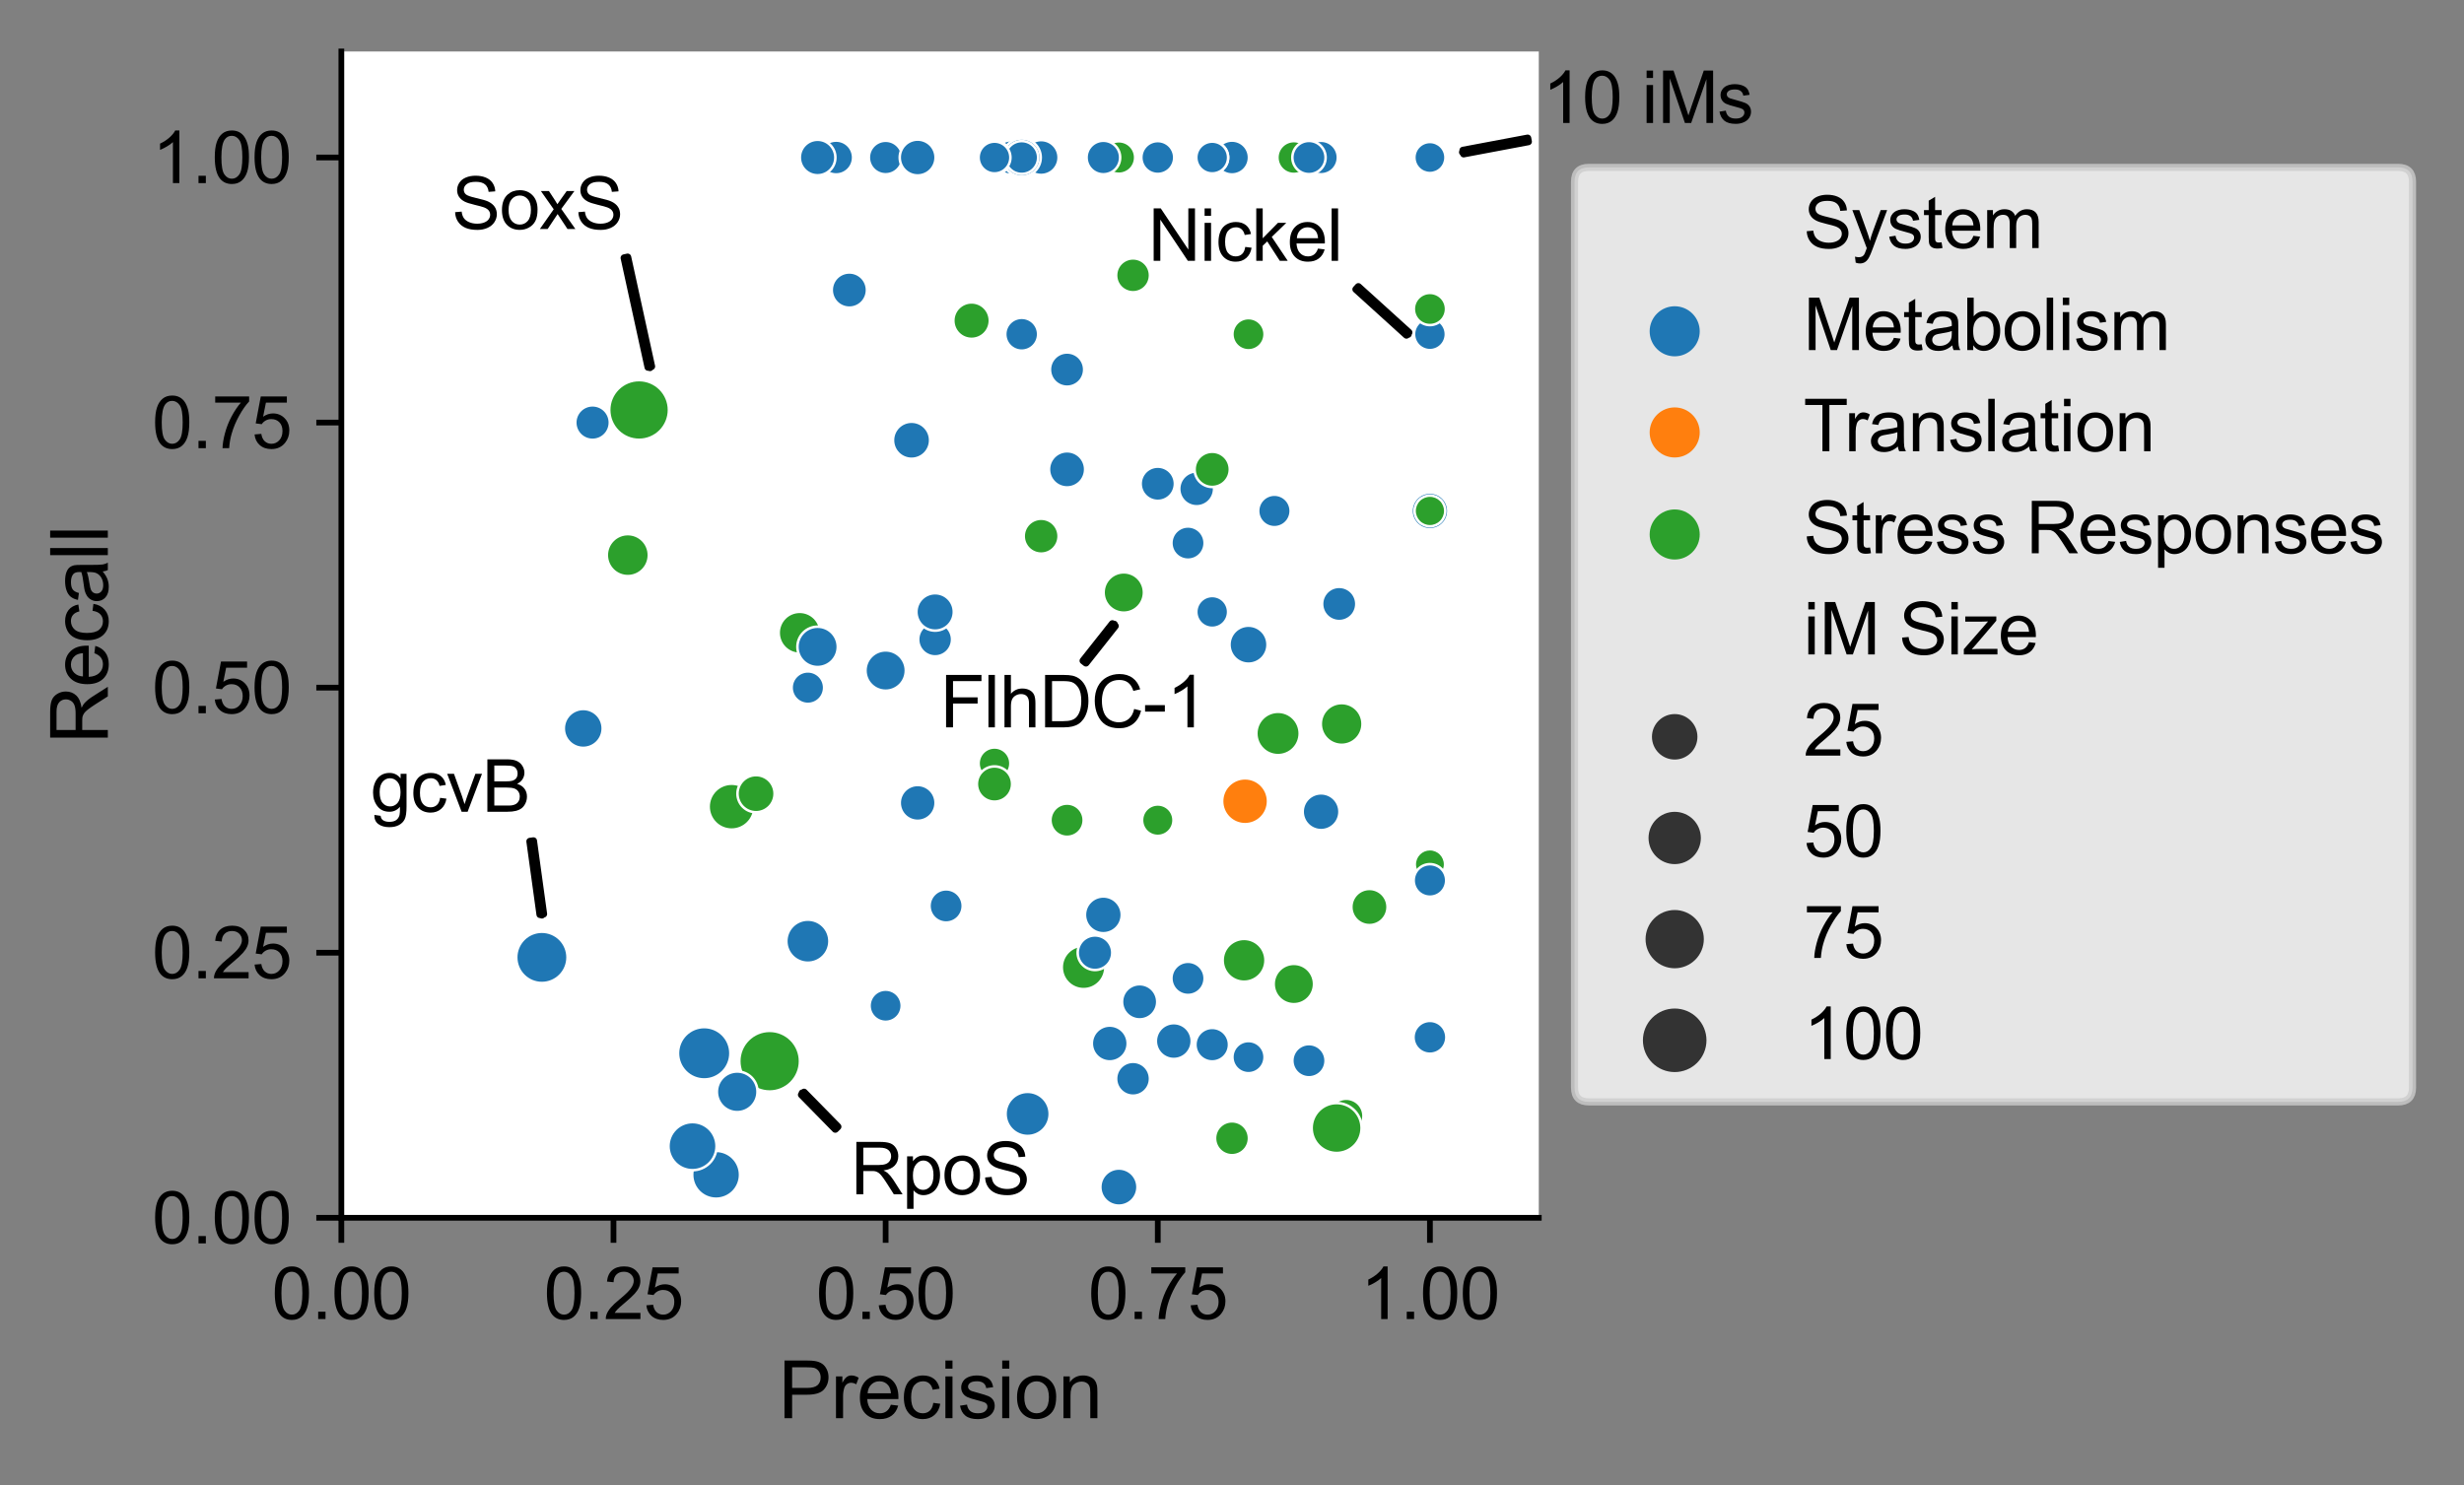 <?xml version="1.0" encoding="utf-8" standalone="no"?>
<!DOCTYPE svg PUBLIC "-//W3C//DTD SVG 1.1//EN"
  "http://www.w3.org/Graphics/SVG/1.1/DTD/svg11.dtd">
<svg xmlns:xlink="http://www.w3.org/1999/xlink" width="344.465pt" height="207.685pt" viewBox="0 0 344.465 207.685" xmlns="http://www.w3.org/2000/svg" version="1.1">
 <rect x="0" y="0" width="344.465" height="207.685" fill="#808080" stroke="none"/>
 <defs>
  <style type="text/css">*{stroke-linejoin: round; stroke-linecap: butt}</style>
 </defs>
 <g id="figure_1">
  <g id="patch_1">
   <path d="M 0 207.685 
L 344.465 207.685 
L 344.465 0 
L 0 0 
L 0 207.685 
z
" style="fill: none"/>
  </g>
  <g id="axes_1">
   <g id="patch_2">
    <path d="M 47.721 170.28 
L 215.121 170.28 
L 215.121 7.2 
L 47.721 7.2 
z
" style="fill: #ffffff"/>
   </g>
   <g id="PathCollection_1">
    <path d="M 145.552 24.465 
C 146.199 24.465 146.819 24.208 147.277 23.75 
C 147.734 23.293 147.991 22.672 147.991 22.025 
C 147.991 21.379 147.734 20.758 147.277 20.301 
C 146.819 19.843 146.199 19.586 145.552 19.586 
C 144.905 19.586 144.285 19.843 143.827 20.301 
C 143.37 20.758 143.113 21.379 143.113 22.025 
C 143.113 22.672 143.37 23.293 143.827 23.75 
C 144.285 24.208 144.905 24.465 145.552 24.465 
z
" clip-path="url(#p9ba6d4a0cf)" style="fill: #1f77b4; stroke: #ffffff; stroke-width: 0.356"/>
    <path d="M 174.06 115.247 
C 174.912 115.247 175.728 114.909 176.33 114.307 
C 176.932 113.705 177.27 112.888 177.27 112.037 
C 177.27 111.186 176.932 110.369 176.33 109.768 
C 175.728 109.166 174.912 108.828 174.06 108.828 
C 173.209 108.828 172.393 109.166 171.791 109.768 
C 171.189 110.369 170.851 111.186 170.851 112.037 
C 170.851 112.888 171.189 113.705 171.791 114.307 
C 172.393 114.909 173.209 115.247 174.06 115.247 
z
" clip-path="url(#p9ba6d4a0cf)" style="fill: #ff7f0e; stroke: #ffffff; stroke-width: 0.356"/>
    <path d="M 111.797 91.422 
C 112.576 91.422 113.324 91.112 113.874 90.561 
C 114.425 90.011 114.735 89.263 114.735 88.484 
C 114.735 87.705 114.425 86.958 113.874 86.407 
C 113.324 85.857 112.576 85.547 111.797 85.547 
C 111.018 85.547 110.271 85.857 109.72 86.407 
C 109.169 86.958 108.86 87.705 108.86 88.484 
C 108.86 89.263 109.169 90.011 109.72 90.561 
C 110.271 91.112 111.018 91.422 111.797 91.422 
z
" clip-path="url(#p9ba6d4a0cf)" style="fill: #2ca02c; stroke: #ffffff; stroke-width: 0.356"/>
    <path d="M 178.668 105.59 
C 179.472 105.59 180.243 105.27 180.811 104.702 
C 181.379 104.134 181.699 103.363 181.699 102.559 
C 181.699 101.755 181.379 100.984 180.811 100.416 
C 180.243 99.847 179.472 99.528 178.668 99.528 
C 177.864 99.528 177.093 99.847 176.525 100.416 
C 175.956 100.984 175.637 101.755 175.637 102.559 
C 175.637 103.363 175.956 104.134 176.525 104.702 
C 177.093 105.27 177.864 105.59 178.668 105.59 
z
" clip-path="url(#p9ba6d4a0cf)" style="fill: #2ca02c; stroke: #ffffff; stroke-width: 0.356"/>
    <path d="M 161.857 116.883 
C 162.44 116.883 163 116.652 163.412 116.239 
C 163.824 115.827 164.056 115.268 164.056 114.685 
C 164.056 114.101 163.824 113.542 163.412 113.13 
C 163 112.717 162.44 112.486 161.857 112.486 
C 161.274 112.486 160.715 112.717 160.302 113.13 
C 159.89 113.542 159.658 114.101 159.658 114.685 
C 159.658 115.268 159.89 115.827 160.302 116.239 
C 160.715 116.652 161.274 116.883 161.857 116.883 
z
" clip-path="url(#p9ba6d4a0cf)" style="fill: #2ca02c; stroke: #ffffff; stroke-width: 0.356"/>
    <path d="M 132.266 128.998 
C 132.882 128.998 133.473 128.753 133.908 128.318 
C 134.344 127.882 134.588 127.292 134.588 126.676 
C 134.588 126.06 134.344 125.469 133.908 125.034 
C 133.473 124.598 132.882 124.354 132.266 124.354 
C 131.65 124.354 131.06 124.598 130.624 125.034 
C 130.189 125.469 129.944 126.06 129.944 126.676 
C 129.944 127.292 130.189 127.882 130.624 128.318 
C 131.06 128.753 131.65 128.998 132.266 128.998 
z
" clip-path="url(#p9ba6d4a0cf)" style="fill: #1f77b4; stroke: #ffffff; stroke-width: 0.356"/>
    <path d="M 141.371 24.442 
C 142.012 24.442 142.627 24.187 143.08 23.734 
C 143.533 23.281 143.788 22.666 143.788 22.025 
C 143.788 21.385 143.533 20.77 143.08 20.317 
C 142.627 19.864 142.012 19.609 141.371 19.609 
C 140.73 19.609 140.116 19.864 139.662 20.317 
C 139.209 20.77 138.955 21.385 138.955 22.025 
C 138.955 22.666 139.209 23.281 139.662 23.734 
C 140.116 24.187 140.73 24.442 141.371 24.442 
z
" clip-path="url(#p9ba6d4a0cf)" style="fill: #1f77b4; stroke: #ffffff; stroke-width: 0.356"/>
    <path d="M 182.994 24.348 
C 183.609 24.348 184.2 24.103 184.636 23.667 
C 185.071 23.232 185.316 22.641 185.316 22.025 
C 185.316 21.41 185.071 20.819 184.636 20.383 
C 184.2 19.948 183.609 19.703 182.994 19.703 
C 182.378 19.703 181.787 19.948 181.351 20.383 
C 180.916 20.819 180.671 21.41 180.671 22.025 
C 180.671 22.641 180.916 23.232 181.351 23.667 
C 181.787 24.103 182.378 24.348 182.994 24.348 
z
" clip-path="url(#p9ba6d4a0cf)" style="fill: #1f77b4; stroke: #ffffff; stroke-width: 0.356"/>
    <path d="M 173.92 137.269 
C 174.714 137.269 175.476 136.954 176.037 136.392 
C 176.599 135.831 176.914 135.069 176.914 134.275 
C 176.914 133.481 176.599 132.72 176.037 132.158 
C 175.476 131.597 174.714 131.282 173.92 131.282 
C 173.126 131.282 172.365 131.597 171.803 132.158 
C 171.242 132.72 170.927 133.481 170.927 134.275 
C 170.927 135.069 171.242 135.831 171.803 136.392 
C 172.365 136.954 173.126 137.269 173.92 137.269 
z
" clip-path="url(#p9ba6d4a0cf)" style="fill: #2ca02c; stroke: #ffffff; stroke-width: 0.356"/>
    <path d="M 199.903 74.017 
C 200.585 74.017 201.239 73.745 201.722 73.263 
C 202.204 72.78 202.476 72.126 202.476 71.444 
C 202.476 70.761 202.204 70.107 201.722 69.624 
C 201.239 69.142 200.585 68.871 199.903 68.871 
C 199.22 68.871 198.566 69.142 198.083 69.624 
C 197.601 70.107 197.33 70.761 197.33 71.444 
C 197.33 72.126 197.601 72.78 198.083 73.263 
C 198.566 73.745 199.22 74.017 199.903 74.017 
z
" clip-path="url(#p9ba6d4a0cf)" style="fill: #1f77b4; stroke: #ffffff; stroke-width: 0.356"/>
    <path d="M 156.422 24.299 
C 157.025 24.299 157.603 24.06 158.03 23.633 
C 158.456 23.207 158.696 22.628 158.696 22.025 
C 158.696 21.422 158.456 20.844 158.03 20.418 
C 157.603 19.991 157.025 19.752 156.422 19.752 
C 155.819 19.752 155.241 19.991 154.814 20.418 
C 154.388 20.844 154.148 21.422 154.148 22.025 
C 154.148 22.628 154.388 23.207 154.814 23.633 
C 155.241 24.06 155.819 24.299 156.422 24.299 
z
" clip-path="url(#p9ba6d4a0cf)" style="fill: #2ca02c; stroke: #ffffff; stroke-width: 0.356"/>
    <path d="M 145.552 77.413 
C 146.199 77.413 146.819 77.156 147.277 76.698 
C 147.734 76.241 147.991 75.62 147.991 74.974 
C 147.991 74.327 147.734 73.706 147.277 73.249 
C 146.819 72.791 146.199 72.534 145.552 72.534 
C 144.905 72.534 144.285 72.791 143.827 73.249 
C 143.37 73.706 143.113 74.327 143.113 74.974 
C 143.113 75.62 143.37 76.241 143.827 76.698 
C 144.285 77.156 144.905 77.413 145.552 77.413 
z
" clip-path="url(#p9ba6d4a0cf)" style="fill: #2ca02c; stroke: #ffffff; stroke-width: 0.356"/>
    <path d="M 127.435 64.154 
C 128.123 64.154 128.783 63.881 129.27 63.395 
C 129.756 62.908 130.03 62.248 130.03 61.56 
C 130.03 60.872 129.756 60.212 129.27 59.725 
C 128.783 59.239 128.123 58.966 127.435 58.966 
C 126.747 58.966 126.087 59.239 125.6 59.725 
C 125.114 60.212 124.841 60.872 124.841 61.56 
C 124.841 62.248 125.114 62.908 125.6 63.395 
C 126.087 63.881 126.747 64.154 127.435 64.154 
z
" clip-path="url(#p9ba6d4a0cf)" style="fill: #1f77b4; stroke: #ffffff; stroke-width: 0.356"/>
    <path d="M 199.903 45.454 
C 200.499 45.454 201.071 45.217 201.493 44.795 
C 201.915 44.373 202.152 43.801 202.152 43.205 
C 202.152 42.608 201.915 42.036 201.493 41.614 
C 201.071 41.193 200.499 40.956 199.903 40.956 
C 199.306 40.956 198.734 41.193 198.312 41.614 
C 197.891 42.036 197.654 42.608 197.654 43.205 
C 197.654 43.801 197.891 44.373 198.312 44.795 
C 198.734 45.217 199.306 45.454 199.903 45.454 
z
" clip-path="url(#p9ba6d4a0cf)" style="fill: #1f77b4; stroke: #ffffff; stroke-width: 0.356"/>
    <path d="M 172.233 24.395 
C 172.862 24.395 173.464 24.146 173.909 23.701 
C 174.353 23.257 174.603 22.654 174.603 22.025 
C 174.603 21.397 174.353 20.794 173.909 20.35 
C 173.464 19.905 172.862 19.656 172.233 19.656 
C 171.605 19.656 171.002 19.905 170.558 20.35 
C 170.113 20.794 169.863 21.397 169.863 22.025 
C 169.863 22.654 170.113 23.257 170.558 23.701 
C 171.002 24.146 171.605 24.395 172.233 24.395 
z
" clip-path="url(#p9ba6d4a0cf)" style="fill: #1f77b4; stroke: #ffffff; stroke-width: 0.356"/>
    <path d="M 130.729 91.784 
C 131.358 91.784 131.96 91.534 132.405 91.09 
C 132.849 90.645 133.099 90.042 133.099 89.414 
C 133.099 88.785 132.849 88.183 132.405 87.738 
C 131.96 87.294 131.358 87.044 130.729 87.044 
C 130.101 87.044 129.498 87.294 129.053 87.738 
C 128.609 88.183 128.359 88.785 128.359 89.414 
C 128.359 90.042 128.609 90.645 129.053 91.09 
C 129.498 91.534 130.101 91.784 130.729 91.784 
z
" clip-path="url(#p9ba6d4a0cf)" style="fill: #1f77b4; stroke: #ffffff; stroke-width: 0.356"/>
    <path d="M 89.343 61.501 
C 90.451 61.501 91.513 61.06 92.296 60.277 
C 93.079 59.494 93.52 58.432 93.52 57.324 
C 93.52 56.217 93.079 55.154 92.296 54.371 
C 91.513 53.588 90.451 53.148 89.343 53.148 
C 88.236 53.148 87.173 53.588 86.39 54.371 
C 85.607 55.154 85.167 56.217 85.167 57.324 
C 85.167 58.432 85.607 59.494 86.39 60.277 
C 87.173 61.06 88.236 61.501 89.343 61.501 
z
" clip-path="url(#p9ba6d4a0cf)" style="fill: #2ca02c; stroke: #ffffff; stroke-width: 0.356"/>
    <path d="M 112.942 134.617 
C 113.74 134.617 114.507 134.3 115.072 133.735 
C 115.637 133.17 115.954 132.404 115.954 131.605 
C 115.954 130.806 115.637 130.04 115.072 129.475 
C 114.507 128.91 113.74 128.593 112.942 128.593 
C 112.143 128.593 111.376 128.91 110.811 129.475 
C 110.247 130.04 109.929 130.806 109.929 131.605 
C 109.929 132.404 110.247 133.17 110.811 133.735 
C 111.376 134.3 112.143 134.617 112.942 134.617 
z
" clip-path="url(#p9ba6d4a0cf)" style="fill: #1f77b4; stroke: #ffffff; stroke-width: 0.356"/>
    <path d="M 184.684 24.372 
C 185.307 24.372 185.903 24.124 186.343 23.684 
C 186.783 23.244 187.031 22.648 187.031 22.025 
C 187.031 21.403 186.783 20.806 186.343 20.367 
C 185.903 19.927 185.307 19.679 184.684 19.679 
C 184.062 19.679 183.465 19.927 183.025 20.367 
C 182.586 20.806 182.338 21.403 182.338 22.025 
C 182.338 22.648 182.586 23.244 183.025 23.684 
C 183.465 24.124 184.062 24.372 184.684 24.372 
z
" clip-path="url(#p9ba6d4a0cf)" style="fill: #2ca02c; stroke: #ffffff; stroke-width: 0.356"/>
    <path d="M 199.903 48.959 
C 200.492 48.959 201.058 48.724 201.475 48.307 
C 201.892 47.89 202.127 47.324 202.127 46.735 
C 202.127 46.145 201.892 45.579 201.475 45.162 
C 201.058 44.745 200.492 44.511 199.903 44.511 
C 199.313 44.511 198.747 44.745 198.33 45.162 
C 197.913 45.579 197.679 46.145 197.679 46.735 
C 197.679 47.324 197.913 47.89 198.33 48.307 
C 198.747 48.724 199.313 48.959 199.903 48.959 
z
" clip-path="url(#p9ba6d4a0cf)" style="fill: #2ca02c; stroke: #ffffff; stroke-width: 0.356"/>
    <path d="M 102.277 116.003 
C 103.128 116.003 103.944 115.665 104.546 115.063 
C 105.148 114.461 105.486 113.645 105.486 112.794 
C 105.486 111.942 105.148 111.126 104.546 110.524 
C 103.944 109.922 103.128 109.584 102.277 109.584 
C 101.425 109.584 100.609 109.922 100.007 110.524 
C 99.405 111.126 99.067 111.942 99.067 112.794 
C 99.067 113.645 99.405 114.461 100.007 115.063 
C 100.609 115.665 101.425 116.003 102.277 116.003 
z
" clip-path="url(#p9ba6d4a0cf)" style="fill: #2ca02c; stroke: #ffffff; stroke-width: 0.356"/>
    <path d="M 139.03 108.966 
C 139.62 108.966 140.185 108.732 140.602 108.315 
C 141.02 107.898 141.254 107.332 141.254 106.742 
C 141.254 106.153 141.02 105.587 140.602 105.17 
C 140.185 104.753 139.62 104.518 139.03 104.518 
C 138.44 104.518 137.874 104.753 137.457 105.17 
C 137.04 105.587 136.806 106.153 136.806 106.742 
C 136.806 107.332 137.04 107.898 137.457 108.315 
C 137.874 108.732 138.44 108.966 139.03 108.966 
z
" clip-path="url(#p9ba6d4a0cf)" style="fill: #2ca02c; stroke: #ffffff; stroke-width: 0.356"/>
    <path d="M 167.292 70.794 
C 167.939 70.794 168.56 70.537 169.017 70.08 
C 169.475 69.622 169.732 69.002 169.732 68.355 
C 169.732 67.708 169.475 67.088 169.017 66.63 
C 168.56 66.173 167.939 65.916 167.292 65.916 
C 166.645 65.916 166.025 66.173 165.567 66.63 
C 165.11 67.088 164.853 67.708 164.853 68.355 
C 164.853 69.002 165.11 69.622 165.567 70.08 
C 166.025 70.537 166.645 70.794 167.292 70.794 
z
" clip-path="url(#p9ba6d4a0cf)" style="fill: #1f77b4; stroke: #ffffff; stroke-width: 0.356"/>
    <path d="M 169.466 68.092 
C 170.119 68.092 170.745 67.832 171.207 67.371 
C 171.669 66.909 171.928 66.283 171.928 65.63 
C 171.928 64.977 171.669 64.35 171.207 63.889 
C 170.745 63.427 170.119 63.168 169.466 63.168 
C 168.813 63.168 168.187 63.427 167.725 63.889 
C 167.264 64.35 167.004 64.977 167.004 65.63 
C 167.004 66.283 167.264 66.909 167.725 67.371 
C 168.187 67.832 168.813 68.092 169.466 68.092 
z
" clip-path="url(#p9ba6d4a0cf)" style="fill: #2ca02c; stroke: #ffffff; stroke-width: 0.356"/>
    <path d="M 118.739 43.019 
C 119.392 43.019 120.018 42.76 120.48 42.298 
C 120.942 41.837 121.201 41.21 121.201 40.557 
C 121.201 39.904 120.942 39.278 120.48 38.816 
C 120.018 38.355 119.392 38.095 118.739 38.095 
C 118.086 38.095 117.46 38.355 116.998 38.816 
C 116.536 39.278 116.277 39.904 116.277 40.557 
C 116.277 41.21 116.536 41.837 116.998 42.298 
C 117.46 42.76 118.086 43.019 118.739 43.019 
z
" clip-path="url(#p9ba6d4a0cf)" style="fill: #1f77b4; stroke: #ffffff; stroke-width: 0.356"/>
    <path d="M 142.834 24.323 
C 143.444 24.323 144.028 24.081 144.459 23.65 
C 144.89 23.219 145.132 22.635 145.132 22.025 
C 145.132 21.416 144.89 20.831 144.459 20.4 
C 144.028 19.97 143.444 19.727 142.834 19.727 
C 142.225 19.727 141.64 19.97 141.209 20.4 
C 140.779 20.831 140.536 21.416 140.536 22.025 
C 140.536 22.635 140.779 23.219 141.209 23.65 
C 141.64 24.081 142.225 24.323 142.834 24.323 
z
" clip-path="url(#p9ba6d4a0cf)" style="fill: #1f77b4; stroke: #ffffff; stroke-width: 0.356"/>
    <path d="M 142.834 24.684 
C 143.539 24.684 144.216 24.404 144.714 23.905 
C 145.213 23.407 145.493 22.73 145.493 22.025 
C 145.493 21.32 145.213 20.644 144.714 20.146 
C 144.216 19.647 143.539 19.367 142.834 19.367 
C 142.129 19.367 141.453 19.647 140.955 20.146 
C 140.456 20.644 140.176 21.32 140.176 22.025 
C 140.176 22.73 140.456 23.407 140.955 23.905 
C 141.453 24.404 142.129 24.684 142.834 24.684 
z
" clip-path="url(#p9ba6d4a0cf)" style="fill: #1f77b4; stroke: #ffffff; stroke-width: 0.356"/>
    <path d="M 159.321 142.542 
C 159.974 142.542 160.6 142.283 161.062 141.821 
C 161.523 141.359 161.783 140.733 161.783 140.08 
C 161.783 139.427 161.523 138.801 161.062 138.339 
C 160.6 137.877 159.974 137.618 159.321 137.618 
C 158.668 137.618 158.042 137.877 157.58 138.339 
C 157.118 138.801 156.859 139.427 156.859 140.08 
C 156.859 140.733 157.118 141.359 157.58 141.821 
C 158.042 142.283 158.668 142.542 159.321 142.542 
z
" clip-path="url(#p9ba6d4a0cf)" style="fill: #1f77b4; stroke: #ffffff; stroke-width: 0.356"/>
    <path d="M 169.466 24.249 
C 170.056 24.249 170.622 24.015 171.039 23.598 
C 171.456 23.181 171.69 22.615 171.69 22.025 
C 171.69 21.436 171.456 20.87 171.039 20.453 
C 170.622 20.036 170.056 19.801 169.466 19.801 
C 168.876 19.801 168.311 20.036 167.894 20.453 
C 167.477 20.87 167.242 21.436 167.242 22.025 
C 167.242 22.615 167.477 23.181 167.894 23.598 
C 168.311 24.015 168.876 24.249 169.466 24.249 
z
" clip-path="url(#p9ba6d4a0cf)" style="fill: #2ca02c; stroke: #ffffff; stroke-width: 0.356"/>
    <path d="M 199.903 45.454 
C 200.499 45.454 201.071 45.217 201.493 44.795 
C 201.915 44.373 202.152 43.801 202.152 43.205 
C 202.152 42.608 201.915 42.036 201.493 41.614 
C 201.071 41.193 200.499 40.956 199.903 40.956 
C 199.306 40.956 198.734 41.193 198.312 41.614 
C 197.891 42.036 197.654 42.608 197.654 43.205 
C 197.654 43.801 197.891 44.373 198.312 44.795 
C 198.734 45.217 199.306 45.454 199.903 45.454 
z
" clip-path="url(#p9ba6d4a0cf)" style="fill: #1f77b4; stroke: #ffffff; stroke-width: 0.356"/>
    <path d="M 139.03 112.093 
C 139.683 112.093 140.309 111.833 140.771 111.371 
C 141.233 110.91 141.492 110.283 141.492 109.63 
C 141.492 108.977 141.233 108.351 140.771 107.889 
C 140.309 107.428 139.683 107.168 139.03 107.168 
C 138.377 107.168 137.751 107.428 137.289 107.889 
C 136.827 108.351 136.568 108.977 136.568 109.63 
C 136.568 110.283 136.827 110.91 137.289 111.371 
C 137.751 111.833 138.377 112.093 139.03 112.093 
z
" clip-path="url(#p9ba6d4a0cf)" style="fill: #2ca02c; stroke: #ffffff; stroke-width: 0.356"/>
    <path d="M 123.812 24.372 
C 124.434 24.372 125.031 24.124 125.471 23.684 
C 125.911 23.244 126.158 22.648 126.158 22.025 
C 126.158 21.403 125.911 20.806 125.471 20.367 
C 125.031 19.927 124.434 19.679 123.812 19.679 
C 123.189 19.679 122.593 19.927 122.153 20.367 
C 121.713 20.806 121.466 21.403 121.466 22.025 
C 121.466 22.648 121.713 23.244 122.153 23.684 
C 122.593 24.124 123.189 24.372 123.812 24.372 
z
" clip-path="url(#p9ba6d4a0cf)" style="fill: #1f77b4; stroke: #ffffff; stroke-width: 0.356"/>
    <path d="M 107.596 152.627 
C 108.721 152.627 109.8 152.18 110.596 151.384 
C 111.391 150.588 111.838 149.509 111.838 148.384 
C 111.838 147.259 111.391 146.18 110.596 145.384 
C 109.8 144.588 108.721 144.141 107.596 144.141 
C 106.47 144.141 105.391 144.588 104.596 145.384 
C 103.8 146.18 103.353 147.259 103.353 148.384 
C 103.353 149.509 103.8 150.588 104.596 151.384 
C 105.391 152.18 106.47 152.627 107.596 152.627 
z
" clip-path="url(#p9ba6d4a0cf)" style="fill: #2ca02c; stroke: #ffffff; stroke-width: 0.356"/>
    <path d="M 180.88 140.415 
C 181.628 140.415 182.346 140.118 182.875 139.589 
C 183.404 139.06 183.701 138.342 183.701 137.594 
C 183.701 136.846 183.404 136.128 182.875 135.599 
C 182.346 135.07 181.628 134.773 180.88 134.773 
C 180.132 134.773 179.414 135.07 178.885 135.599 
C 178.356 136.128 178.059 136.846 178.059 137.594 
C 178.059 138.342 178.356 139.06 178.885 139.589 
C 179.414 140.118 180.132 140.415 180.88 140.415 
z
" clip-path="url(#p9ba6d4a0cf)" style="fill: #2ca02c; stroke: #ffffff; stroke-width: 0.356"/>
    <path d="M 128.288 24.532 
C 128.952 24.532 129.59 24.268 130.06 23.798 
C 130.53 23.328 130.795 22.69 130.795 22.025 
C 130.795 21.361 130.53 20.723 130.06 20.253 
C 129.59 19.783 128.952 19.518 128.288 19.518 
C 127.623 19.518 126.985 19.783 126.515 20.253 
C 126.045 20.723 125.781 21.361 125.781 22.025 
C 125.781 22.69 126.045 23.328 126.515 23.798 
C 126.985 24.268 127.623 24.532 128.288 24.532 
z
" clip-path="url(#p9ba6d4a0cf)" style="fill: #1f77b4; stroke: #ffffff; stroke-width: 0.356"/>
    <path d="M 151.481 138.308 
C 152.29 138.308 153.065 137.987 153.637 137.415 
C 154.209 136.844 154.53 136.068 154.53 135.259 
C 154.53 134.451 154.209 133.675 153.637 133.103 
C 153.065 132.531 152.29 132.21 151.481 132.21 
C 150.672 132.21 149.897 132.531 149.325 133.103 
C 148.753 133.675 148.432 134.451 148.432 135.259 
C 148.432 136.068 148.753 136.844 149.325 137.415 
C 149.897 137.987 150.672 138.308 151.481 138.308 
z
" clip-path="url(#p9ba6d4a0cf)" style="fill: #2ca02c; stroke: #ffffff; stroke-width: 0.356"/>
    <path d="M 105.695 113.573 
C 106.383 113.573 107.043 113.299 107.529 112.813 
C 108.016 112.326 108.289 111.666 108.289 110.978 
C 108.289 110.29 108.016 109.63 107.529 109.144 
C 107.043 108.657 106.383 108.384 105.695 108.384 
C 105.007 108.384 104.347 108.657 103.86 109.144 
C 103.374 109.63 103.1 110.29 103.1 110.978 
C 103.1 111.666 103.374 112.326 103.86 112.813 
C 104.347 113.299 105.007 113.573 105.695 113.573 
z
" clip-path="url(#p9ba6d4a0cf)" style="fill: #2ca02c; stroke: #ffffff; stroke-width: 0.356"/>
    <path d="M 182.994 150.639 
C 183.609 150.639 184.2 150.394 184.636 149.958 
C 185.071 149.523 185.316 148.932 185.316 148.316 
C 185.316 147.701 185.071 147.11 184.636 146.674 
C 184.2 146.239 183.609 145.994 182.994 145.994 
C 182.378 145.994 181.787 146.239 181.351 146.674 
C 180.916 147.11 180.671 147.701 180.671 148.316 
C 180.671 148.932 180.916 149.523 181.351 149.958 
C 181.787 150.394 182.378 150.639 182.994 150.639 
z
" clip-path="url(#p9ba6d4a0cf)" style="fill: #1f77b4; stroke: #ffffff; stroke-width: 0.356"/>
    <path d="M 143.661 158.841 
C 144.48 158.841 145.265 158.516 145.843 157.937 
C 146.422 157.358 146.747 156.573 146.747 155.755 
C 146.747 154.937 146.422 154.152 145.843 153.573 
C 145.265 152.995 144.48 152.67 143.661 152.67 
C 142.843 152.67 142.058 152.995 141.48 153.573 
C 140.901 154.152 140.576 154.937 140.576 155.755 
C 140.576 156.573 140.901 157.358 141.48 157.937 
C 142.058 158.516 142.843 158.841 143.661 158.841 
z
" clip-path="url(#p9ba6d4a0cf)" style="fill: #1f77b4; stroke: #ffffff; stroke-width: 0.356"/>
    <path d="M 153.077 135.633 
C 153.718 135.633 154.333 135.378 154.786 134.925 
C 155.239 134.472 155.494 133.857 155.494 133.216 
C 155.494 132.576 155.239 131.961 154.786 131.508 
C 154.333 131.055 153.718 130.8 153.077 130.8 
C 152.437 130.8 151.822 131.055 151.369 131.508 
C 150.916 131.961 150.661 132.576 150.661 133.216 
C 150.661 133.857 150.916 134.472 151.369 134.925 
C 151.822 135.378 152.437 135.633 153.077 135.633 
z
" clip-path="url(#p9ba6d4a0cf)" style="fill: #1f77b4; stroke: #ffffff; stroke-width: 0.356"/>
    <path d="M 199.903 122.983 
C 200.465 122.983 201.005 122.76 201.403 122.362 
C 201.8 121.964 202.024 121.424 202.024 120.862 
C 202.024 120.299 201.8 119.76 201.403 119.362 
C 201.005 118.964 200.465 118.74 199.903 118.74 
C 199.34 118.74 198.8 118.964 198.403 119.362 
C 198.005 119.76 197.781 120.299 197.781 120.862 
C 197.781 121.424 198.005 121.964 198.403 122.362 
C 198.8 122.76 199.34 122.983 199.903 122.983 
z
" clip-path="url(#p9ba6d4a0cf)" style="fill: #2ca02c; stroke: #ffffff; stroke-width: 0.356"/>
    <path d="M 174.539 150.066 
C 175.135 150.066 175.707 149.829 176.129 149.407 
C 176.551 148.986 176.788 148.414 176.788 147.817 
C 176.788 147.221 176.551 146.649 176.129 146.227 
C 175.707 145.805 175.135 145.568 174.539 145.568 
C 173.943 145.568 173.37 145.805 172.949 146.227 
C 172.527 146.649 172.29 147.221 172.29 147.817 
C 172.29 148.414 172.527 148.986 172.949 149.407 
C 173.37 149.829 173.943 150.066 174.539 150.066 
z
" clip-path="url(#p9ba6d4a0cf)" style="fill: #1f77b4; stroke: #ffffff; stroke-width: 0.356"/>
    <path d="M 188.196 158.464 
C 188.837 158.464 189.452 158.209 189.905 157.756 
C 190.358 157.303 190.613 156.688 190.613 156.048 
C 190.613 155.407 190.358 154.792 189.905 154.339 
C 189.452 153.886 188.837 153.631 188.196 153.631 
C 187.555 153.631 186.941 153.886 186.488 154.339 
C 186.035 154.792 185.78 155.407 185.78 156.048 
C 185.78 156.688 186.035 157.303 186.488 157.756 
C 186.941 158.209 187.555 158.464 188.196 158.464 
z
" clip-path="url(#p9ba6d4a0cf)" style="fill: #2ca02c; stroke: #ffffff; stroke-width: 0.356"/>
    <path d="M 199.903 147.343 
C 200.512 147.343 201.097 147.101 201.528 146.67 
C 201.959 146.239 202.201 145.655 202.201 145.045 
C 202.201 144.436 201.959 143.851 201.528 143.42 
C 201.097 142.989 200.512 142.747 199.903 142.747 
C 199.293 142.747 198.709 142.989 198.278 143.42 
C 197.847 143.851 197.605 144.436 197.605 145.045 
C 197.605 145.655 197.847 146.239 198.278 146.67 
C 198.709 147.101 199.293 147.343 199.903 147.343 
z
" clip-path="url(#p9ba6d4a0cf)" style="fill: #1f77b4; stroke: #ffffff; stroke-width: 0.356"/>
    <path d="M 154.248 24.372 
C 154.87 24.372 155.467 24.124 155.907 23.684 
C 156.347 23.244 156.594 22.648 156.594 22.025 
C 156.594 21.403 156.347 20.806 155.907 20.367 
C 155.467 19.927 154.87 19.679 154.248 19.679 
C 153.626 19.679 153.029 19.927 152.589 20.367 
C 152.149 20.806 151.902 21.403 151.902 22.025 
C 151.902 22.648 152.149 23.244 152.589 23.684 
C 153.029 24.124 153.626 24.372 154.248 24.372 
z
" clip-path="url(#p9ba6d4a0cf)" style="fill: #1f77b4; stroke: #ffffff; stroke-width: 0.356"/>
    <path d="M 98.448 150.939 
C 99.42 150.939 100.352 150.553 101.039 149.866 
C 101.726 149.179 102.112 148.247 102.112 147.275 
C 102.112 146.303 101.726 145.371 101.039 144.684 
C 100.352 143.997 99.42 143.611 98.448 143.611 
C 97.476 143.611 96.544 143.997 95.857 144.684 
C 95.17 145.371 94.784 146.303 94.784 147.275 
C 94.784 148.247 95.17 149.179 95.857 149.866 
C 96.544 150.553 97.476 150.939 98.448 150.939 
z
" clip-path="url(#p9ba6d4a0cf)" style="fill: #1f77b4; stroke: #ffffff; stroke-width: 0.356"/>
    <path d="M 139.03 24.249 
C 139.62 24.249 140.185 24.015 140.602 23.598 
C 141.02 23.181 141.254 22.615 141.254 22.025 
C 141.254 21.436 141.02 20.87 140.602 20.453 
C 140.185 20.036 139.62 19.801 139.03 19.801 
C 138.44 19.801 137.874 20.036 137.457 20.453 
C 137.04 20.87 136.806 21.436 136.806 22.025 
C 136.806 22.615 137.04 23.181 137.457 23.598 
C 137.874 24.015 138.44 24.249 139.03 24.249 
z
" clip-path="url(#p9ba6d4a0cf)" style="fill: #2ca02c; stroke: #ffffff; stroke-width: 0.356"/>
    <path d="M 158.398 153.207 
C 159.027 153.207 159.63 152.957 160.074 152.512 
C 160.519 152.068 160.768 151.465 160.768 150.837 
C 160.768 150.208 160.519 149.606 160.074 149.161 
C 159.63 148.717 159.027 148.467 158.398 148.467 
C 157.77 148.467 157.167 148.717 156.723 149.161 
C 156.278 149.606 156.029 150.208 156.029 150.837 
C 156.029 151.465 156.278 152.068 156.723 152.512 
C 157.167 152.957 157.77 153.207 158.398 153.207 
z
" clip-path="url(#p9ba6d4a0cf)" style="fill: #1f77b4; stroke: #ffffff; stroke-width: 0.356"/>
    <path d="M 169.466 148.421 
C 170.088 148.421 170.685 148.174 171.125 147.734 
C 171.565 147.294 171.812 146.697 171.812 146.075 
C 171.812 145.453 171.565 144.856 171.125 144.416 
C 170.685 143.976 170.088 143.729 169.466 143.729 
C 168.844 143.729 168.247 143.976 167.807 144.416 
C 167.367 144.856 167.12 145.453 167.12 146.075 
C 167.12 146.697 167.367 147.294 167.807 147.734 
C 168.247 148.174 168.844 148.421 169.466 148.421 
z
" clip-path="url(#p9ba6d4a0cf)" style="fill: #1f77b4; stroke: #ffffff; stroke-width: 0.356"/>
    <path d="M 191.448 129.355 
C 192.119 129.355 192.762 129.089 193.236 128.614 
C 193.711 128.14 193.977 127.497 193.977 126.826 
C 193.977 126.155 193.711 125.512 193.236 125.038 
C 192.762 124.563 192.119 124.297 191.448 124.297 
C 190.777 124.297 190.134 124.563 189.66 125.038 
C 189.185 125.512 188.919 126.155 188.919 126.826 
C 188.919 127.497 189.185 128.14 189.66 128.614 
C 190.134 129.089 190.777 129.355 191.448 129.355 
z
" clip-path="url(#p9ba6d4a0cf)" style="fill: #2ca02c; stroke: #ffffff; stroke-width: 0.356"/>
    <path d="M 139.03 24.372 
C 139.652 24.372 140.249 24.124 140.689 23.684 
C 141.129 23.244 141.376 22.648 141.376 22.025 
C 141.376 21.403 141.129 20.806 140.689 20.367 
C 140.249 19.927 139.652 19.679 139.03 19.679 
C 138.408 19.679 137.811 19.927 137.371 20.367 
C 136.931 20.806 136.684 21.403 136.684 22.025 
C 136.684 22.648 136.931 23.244 137.371 23.684 
C 137.811 24.124 138.408 24.372 139.03 24.372 
z
" clip-path="url(#p9ba6d4a0cf)" style="fill: #2ca02c; stroke: #ffffff; stroke-width: 0.356"/>
    <path d="M 114.3 93.272 
C 115.048 93.272 115.766 92.974 116.295 92.445 
C 116.824 91.916 117.121 91.199 117.121 90.451 
C 117.121 89.702 116.824 88.985 116.295 88.456 
C 115.766 87.927 115.048 87.63 114.3 87.63 
C 113.552 87.63 112.835 87.927 112.305 88.456 
C 111.776 88.985 111.479 89.702 111.479 90.451 
C 111.479 91.199 111.776 91.916 112.305 92.445 
C 112.835 92.974 113.552 93.272 114.3 93.272 
z
" clip-path="url(#p9ba6d4a0cf)" style="fill: #1f77b4; stroke: #ffffff; stroke-width: 0.356"/>
    <path d="M 116.894 24.395 
C 117.523 24.395 118.126 24.146 118.57 23.701 
C 119.014 23.257 119.264 22.654 119.264 22.025 
C 119.264 21.397 119.014 20.794 118.57 20.35 
C 118.126 19.905 117.523 19.656 116.894 19.656 
C 116.266 19.656 115.663 19.905 115.219 20.35 
C 114.774 20.794 114.525 21.397 114.525 22.025 
C 114.525 22.654 114.774 23.257 115.219 23.701 
C 115.663 24.146 116.266 24.395 116.894 24.395 
z
" clip-path="url(#p9ba6d4a0cf)" style="fill: #1f77b4; stroke: #ffffff; stroke-width: 0.356"/>
    <path d="M 161.857 70.035 
C 162.492 70.035 163.101 69.783 163.549 69.334 
C 163.998 68.886 164.25 68.277 164.25 67.642 
C 164.25 67.008 163.998 66.399 163.549 65.95 
C 163.101 65.501 162.492 65.249 161.857 65.249 
C 161.222 65.249 160.614 65.501 160.165 65.95 
C 159.716 66.399 159.464 67.008 159.464 67.642 
C 159.464 68.277 159.716 68.886 160.165 69.334 
C 160.614 69.783 161.222 70.035 161.857 70.035 
z
" clip-path="url(#p9ba6d4a0cf)" style="fill: #1f77b4; stroke: #ffffff; stroke-width: 0.356"/>
    <path d="M 100.111 167.615 
C 100.999 167.615 101.85 167.263 102.477 166.636 
C 103.104 166.008 103.457 165.157 103.457 164.27 
C 103.457 163.382 103.104 162.531 102.477 161.904 
C 101.85 161.276 100.999 160.924 100.111 160.924 
C 99.224 160.924 98.373 161.276 97.745 161.904 
C 97.118 162.531 96.765 163.382 96.765 164.27 
C 96.765 165.157 97.118 166.008 97.745 166.636 
C 98.373 167.263 99.224 167.615 100.111 167.615 
z
" clip-path="url(#p9ba6d4a0cf)" style="fill: #1f77b4; stroke: #ffffff; stroke-width: 0.356"/>
    <path d="M 149.175 68.159 
C 149.846 68.159 150.489 67.892 150.964 67.418 
C 151.438 66.944 151.704 66.3 151.704 65.63 
C 151.704 64.959 151.438 64.316 150.964 63.841 
C 150.489 63.367 149.846 63.101 149.175 63.101 
C 148.505 63.101 147.861 63.367 147.387 63.841 
C 146.913 64.316 146.646 64.959 146.646 65.63 
C 146.646 66.3 146.913 66.944 147.387 67.418 
C 147.861 67.892 148.505 68.159 149.175 68.159 
z
" clip-path="url(#p9ba6d4a0cf)" style="fill: #1f77b4; stroke: #ffffff; stroke-width: 0.356"/>
    <path d="M 199.903 48.959 
C 200.492 48.959 201.058 48.724 201.475 48.307 
C 201.892 47.89 202.127 47.324 202.127 46.735 
C 202.127 46.145 201.892 45.579 201.475 45.162 
C 201.058 44.745 200.492 44.511 199.903 44.511 
C 199.313 44.511 198.747 44.745 198.33 45.162 
C 197.913 45.579 197.679 46.145 197.679 46.735 
C 197.679 47.324 197.913 47.89 198.33 48.307 
C 198.747 48.724 199.313 48.959 199.903 48.959 
z
" clip-path="url(#p9ba6d4a0cf)" style="fill: #1f77b4; stroke: #ffffff; stroke-width: 0.356"/>
    <path d="M 142.834 49.033 
C 143.444 49.033 144.028 48.79 144.459 48.36 
C 144.89 47.929 145.132 47.344 145.132 46.735 
C 145.132 46.125 144.89 45.541 144.459 45.11 
C 144.028 44.679 143.444 44.437 142.834 44.437 
C 142.225 44.437 141.64 44.679 141.209 45.11 
C 140.779 45.541 140.536 46.125 140.536 46.735 
C 140.536 47.344 140.779 47.929 141.209 48.36 
C 141.64 48.79 142.225 49.033 142.834 49.033 
z
" clip-path="url(#p9ba6d4a0cf)" style="fill: #1f77b4; stroke: #ffffff; stroke-width: 0.356"/>
    <path d="M 199.903 45.454 
C 200.499 45.454 201.071 45.217 201.493 44.795 
C 201.915 44.373 202.152 43.801 202.152 43.205 
C 202.152 42.608 201.915 42.036 201.493 41.614 
C 201.071 41.193 200.499 40.956 199.903 40.956 
C 199.306 40.956 198.734 41.193 198.312 41.614 
C 197.891 42.036 197.654 42.608 197.654 43.205 
C 197.654 43.801 197.891 44.373 198.312 44.795 
C 198.734 45.217 199.306 45.454 199.903 45.454 
z
" clip-path="url(#p9ba6d4a0cf)" style="fill: #2ca02c; stroke: #ffffff; stroke-width: 0.356"/>
    <path d="M 139.03 24.249 
C 139.62 24.249 140.185 24.015 140.602 23.598 
C 141.02 23.181 141.254 22.615 141.254 22.025 
C 141.254 21.436 141.02 20.87 140.602 20.453 
C 140.185 20.036 139.62 19.801 139.03 19.801 
C 138.44 19.801 137.874 20.036 137.457 20.453 
C 137.04 20.87 136.806 21.436 136.806 22.025 
C 136.806 22.615 137.04 23.181 137.457 23.598 
C 137.874 24.015 138.44 24.249 139.03 24.249 
z
" clip-path="url(#p9ba6d4a0cf)" style="fill: #2ca02c; stroke: #ffffff; stroke-width: 0.356"/>
    <path d="M 114.3 24.51 
C 114.959 24.51 115.591 24.248 116.057 23.782 
C 116.523 23.316 116.785 22.684 116.785 22.025 
C 116.785 21.367 116.523 20.734 116.057 20.269 
C 115.591 19.803 114.959 19.541 114.3 19.541 
C 113.641 19.541 113.009 19.803 112.543 20.269 
C 112.077 20.734 111.816 21.367 111.816 22.025 
C 111.816 22.684 112.077 23.316 112.543 23.782 
C 113.009 24.248 113.641 24.51 114.3 24.51 
z
" clip-path="url(#p9ba6d4a0cf)" style="fill: #1f77b4; stroke: #ffffff; stroke-width: 0.356"/>
    <path d="M 142.834 24.323 
C 143.444 24.323 144.028 24.081 144.459 23.65 
C 144.89 23.219 145.132 22.635 145.132 22.025 
C 145.132 21.416 144.89 20.831 144.459 20.4 
C 144.028 19.97 143.444 19.727 142.834 19.727 
C 142.225 19.727 141.64 19.97 141.209 20.4 
C 140.779 20.831 140.536 21.416 140.536 22.025 
C 140.536 22.635 140.779 23.219 141.209 23.65 
C 141.64 24.081 142.225 24.323 142.834 24.323 
z
" clip-path="url(#p9ba6d4a0cf)" style="fill: #1f77b4; stroke: #ffffff; stroke-width: 0.356"/>
    <path d="M 178.162 73.717 
C 178.765 73.717 179.344 73.478 179.77 73.051 
C 180.196 72.625 180.436 72.047 180.436 71.444 
C 180.436 70.841 180.196 70.262 179.77 69.836 
C 179.344 69.41 178.765 69.17 178.162 69.17 
C 177.559 69.17 176.981 69.41 176.555 69.836 
C 176.128 70.262 175.889 70.841 175.889 71.444 
C 175.889 72.047 176.128 72.625 176.555 73.051 
C 176.981 73.478 177.559 73.717 178.162 73.717 
z
" clip-path="url(#p9ba6d4a0cf)" style="fill: #1f77b4; stroke: #ffffff; stroke-width: 0.356"/>
    <path d="M 139.03 24.249 
C 139.62 24.249 140.185 24.015 140.602 23.598 
C 141.02 23.181 141.254 22.615 141.254 22.025 
C 141.254 21.436 141.02 20.87 140.602 20.453 
C 140.185 20.036 139.62 19.801 139.03 19.801 
C 138.44 19.801 137.874 20.036 137.457 20.453 
C 137.04 20.87 136.806 21.436 136.806 22.025 
C 136.806 22.615 137.04 23.181 137.457 23.598 
C 137.874 24.015 138.44 24.249 139.03 24.249 
z
" clip-path="url(#p9ba6d4a0cf)" style="fill: #1f77b4; stroke: #ffffff; stroke-width: 0.356"/>
    <path d="M 166.084 78.258 
C 166.7 78.258 167.291 78.014 167.726 77.578 
C 168.162 77.143 168.407 76.552 168.407 75.936 
C 168.407 75.32 168.162 74.73 167.726 74.294 
C 167.291 73.859 166.7 73.614 166.084 73.614 
C 165.469 73.614 164.878 73.859 164.442 74.294 
C 164.007 74.73 163.762 75.32 163.762 75.936 
C 163.762 76.552 164.007 77.143 164.442 77.578 
C 164.878 78.014 165.469 78.258 166.084 78.258 
z
" clip-path="url(#p9ba6d4a0cf)" style="fill: #1f77b4; stroke: #ffffff; stroke-width: 0.356"/>
    <path d="M 199.903 24.224 
C 200.486 24.224 201.045 23.993 201.457 23.58 
C 201.87 23.168 202.101 22.609 202.101 22.025 
C 202.101 21.442 201.87 20.883 201.457 20.471 
C 201.045 20.058 200.486 19.827 199.903 19.827 
C 199.319 19.827 198.76 20.058 198.348 20.471 
C 197.935 20.883 197.704 21.442 197.704 22.025 
C 197.704 22.609 197.935 23.168 198.348 23.58 
C 198.76 23.993 199.319 24.224 199.903 24.224 
z
" clip-path="url(#p9ba6d4a0cf)" style="fill: #1f77b4; stroke: #ffffff; stroke-width: 0.356"/>
    <path d="M 112.942 98.426 
C 113.545 98.426 114.123 98.187 114.549 97.76 
C 114.976 97.334 115.215 96.756 115.215 96.153 
C 115.215 95.55 114.976 94.971 114.549 94.545 
C 114.123 94.119 113.545 93.879 112.942 93.879 
C 112.339 93.879 111.76 94.119 111.334 94.545 
C 110.907 94.971 110.668 95.55 110.668 96.153 
C 110.668 96.756 110.907 97.334 111.334 97.76 
C 111.76 98.187 112.339 98.426 112.942 98.426 
z
" clip-path="url(#p9ba6d4a0cf)" style="fill: #1f77b4; stroke: #ffffff; stroke-width: 0.356"/>
    <path d="M 128.288 114.774 
C 128.952 114.774 129.59 114.51 130.06 114.04 
C 130.53 113.57 130.795 112.932 130.795 112.267 
C 130.795 111.602 130.53 110.965 130.06 110.495 
C 129.59 110.024 128.952 109.76 128.288 109.76 
C 127.623 109.76 126.985 110.024 126.515 110.495 
C 126.045 110.965 125.781 111.602 125.781 112.267 
C 125.781 112.932 126.045 113.57 126.515 114.04 
C 126.985 114.51 127.623 114.774 128.288 114.774 
z
" clip-path="url(#p9ba6d4a0cf)" style="fill: #1f77b4; stroke: #ffffff; stroke-width: 0.356"/>
    <path d="M 81.539 104.575 
C 82.26 104.575 82.952 104.289 83.463 103.778 
C 83.973 103.268 84.259 102.576 84.259 101.855 
C 84.259 101.133 83.973 100.441 83.463 99.931 
C 82.952 99.421 82.26 99.134 81.539 99.134 
C 80.817 99.134 80.125 99.421 79.615 99.931 
C 79.105 100.441 78.819 101.133 78.819 101.855 
C 78.819 102.576 79.105 103.268 79.615 103.778 
C 80.125 104.289 80.817 104.575 81.539 104.575 
z
" clip-path="url(#p9ba6d4a0cf)" style="fill: #1f77b4; stroke: #ffffff; stroke-width: 0.356"/>
    <path d="M 103.06 155.506 
C 103.813 155.506 104.536 155.207 105.068 154.674 
C 105.601 154.142 105.9 153.419 105.9 152.666 
C 105.9 151.912 105.601 151.19 105.068 150.657 
C 104.536 150.124 103.813 149.825 103.06 149.825 
C 102.306 149.825 101.584 150.124 101.051 150.657 
C 100.518 151.19 100.219 151.912 100.219 152.666 
C 100.219 153.419 100.518 154.142 101.051 154.674 
C 101.584 155.207 102.306 155.506 103.06 155.506 
z
" clip-path="url(#p9ba6d4a0cf)" style="fill: #1f77b4; stroke: #ffffff; stroke-width: 0.356"/>
    <path d="M 149.175 54.07 
C 149.81 54.07 150.419 53.817 150.868 53.369 
C 151.316 52.92 151.568 52.311 151.568 51.676 
C 151.568 51.042 151.316 50.433 150.868 49.984 
C 150.419 49.535 149.81 49.283 149.175 49.283 
C 148.541 49.283 147.932 49.535 147.483 49.984 
C 147.034 50.433 146.782 51.042 146.782 51.676 
C 146.782 52.311 147.034 52.92 147.483 53.369 
C 147.932 53.817 148.541 54.07 149.175 54.07 
z
" clip-path="url(#p9ba6d4a0cf)" style="fill: #1f77b4; stroke: #ffffff; stroke-width: 0.356"/>
    <path d="M 158.398 40.868 
C 159.027 40.868 159.63 40.618 160.074 40.174 
C 160.519 39.729 160.768 39.127 160.768 38.498 
C 160.768 37.87 160.519 37.267 160.074 36.823 
C 159.63 36.378 159.027 36.128 158.398 36.128 
C 157.77 36.128 157.167 36.378 156.723 36.823 
C 156.278 37.267 156.029 37.87 156.029 38.498 
C 156.029 39.127 156.278 39.729 156.723 40.174 
C 157.167 40.618 157.77 40.868 158.398 40.868 
z
" clip-path="url(#p9ba6d4a0cf)" style="fill: #2ca02c; stroke: #ffffff; stroke-width: 0.356"/>
    <path d="M 169.466 87.787 
C 170.056 87.787 170.622 87.553 171.039 87.136 
C 171.456 86.719 171.69 86.153 171.69 85.563 
C 171.69 84.973 171.456 84.408 171.039 83.99 
C 170.622 83.573 170.056 83.339 169.466 83.339 
C 168.876 83.339 168.311 83.573 167.894 83.99 
C 167.477 84.408 167.242 84.973 167.242 85.563 
C 167.242 86.153 167.477 86.719 167.894 87.136 
C 168.311 87.553 168.876 87.787 169.466 87.787 
z
" clip-path="url(#p9ba6d4a0cf)" style="fill: #1f77b4; stroke: #ffffff; stroke-width: 0.356"/>
    <path d="M 182.994 24.348 
C 183.609 24.348 184.2 24.103 184.636 23.667 
C 185.071 23.232 185.316 22.641 185.316 22.025 
C 185.316 21.41 185.071 20.819 184.636 20.383 
C 184.2 19.948 183.609 19.703 182.994 19.703 
C 182.378 19.703 181.787 19.948 181.351 20.383 
C 180.916 20.819 180.671 21.41 180.671 22.025 
C 180.671 22.641 180.916 23.232 181.351 23.667 
C 181.787 24.103 182.378 24.348 182.994 24.348 
z
" clip-path="url(#p9ba6d4a0cf)" style="fill: #1f77b4; stroke: #ffffff; stroke-width: 0.356"/>
    <path d="M 187.564 104.148 
C 188.337 104.148 189.08 103.841 189.627 103.293 
C 190.174 102.746 190.482 102.004 190.482 101.23 
C 190.482 100.456 190.174 99.714 189.627 99.166 
C 189.08 98.619 188.337 98.312 187.564 98.312 
C 186.79 98.312 186.047 98.619 185.5 99.166 
C 184.953 99.714 184.645 100.456 184.645 101.23 
C 184.645 102.004 184.953 102.746 185.5 103.293 
C 186.047 103.841 186.79 104.148 187.564 104.148 
z
" clip-path="url(#p9ba6d4a0cf)" style="fill: #2ca02c; stroke: #ffffff; stroke-width: 0.356"/>
    <path d="M 123.812 142.878 
C 124.408 142.878 124.98 142.641 125.402 142.219 
C 125.824 141.798 126.061 141.226 126.061 140.629 
C 126.061 140.033 125.824 139.461 125.402 139.039 
C 124.98 138.617 124.408 138.38 123.812 138.38 
C 123.215 138.38 122.643 138.617 122.221 139.039 
C 121.8 139.461 121.563 140.033 121.563 140.629 
C 121.563 141.226 121.8 141.798 122.221 142.219 
C 122.643 142.641 123.215 142.878 123.812 142.878 
z
" clip-path="url(#p9ba6d4a0cf)" style="fill: #1f77b4; stroke: #ffffff; stroke-width: 0.356"/>
    <path d="M 156.422 168.581 
C 157.11 168.581 157.77 168.308 158.257 167.821 
C 158.743 167.335 159.017 166.675 159.017 165.987 
C 159.017 165.299 158.743 164.639 158.257 164.152 
C 157.77 163.666 157.11 163.392 156.422 163.392 
C 155.734 163.392 155.074 163.666 154.587 164.152 
C 154.101 164.639 153.828 165.299 153.828 165.987 
C 153.828 166.675 154.101 167.335 154.587 167.821 
C 155.074 168.308 155.734 168.581 156.422 168.581 
z
" clip-path="url(#p9ba6d4a0cf)" style="fill: #1f77b4; stroke: #ffffff; stroke-width: 0.356"/>
    <path d="M 123.812 96.583 
C 124.56 96.583 125.277 96.285 125.807 95.756 
C 126.336 95.227 126.633 94.51 126.633 93.762 
C 126.633 93.013 126.336 92.296 125.807 91.767 
C 125.277 91.238 124.56 90.94 123.812 90.94 
C 123.064 90.94 122.346 91.238 121.817 91.767 
C 121.288 92.296 120.991 93.013 120.991 93.762 
C 120.991 94.51 121.288 95.227 121.817 95.756 
C 122.346 96.285 123.064 96.583 123.812 96.583 
z
" clip-path="url(#p9ba6d4a0cf)" style="fill: #1f77b4; stroke: #ffffff; stroke-width: 0.356"/>
    <path d="M 199.903 24.147 
C 200.465 24.147 201.005 23.923 201.403 23.525 
C 201.8 23.128 202.024 22.588 202.024 22.025 
C 202.024 21.463 201.8 20.923 201.403 20.525 
C 201.005 20.128 200.465 19.904 199.903 19.904 
C 199.34 19.904 198.8 20.128 198.403 20.525 
C 198.005 20.923 197.781 21.463 197.781 22.025 
C 197.781 22.588 198.005 23.128 198.403 23.525 
C 198.8 23.923 199.34 24.147 199.903 24.147 
z
" clip-path="url(#p9ba6d4a0cf)" style="fill: #1f77b4; stroke: #ffffff; stroke-width: 0.356"/>
    <path d="M 184.684 116.075 
C 185.367 116.075 186.021 115.803 186.504 115.321 
C 186.986 114.838 187.257 114.184 187.257 113.502 
C 187.257 112.819 186.986 112.165 186.504 111.682 
C 186.021 111.2 185.367 110.929 184.684 110.929 
C 184.002 110.929 183.348 111.2 182.865 111.682 
C 182.383 112.165 182.112 112.819 182.112 113.502 
C 182.112 114.184 182.383 114.838 182.865 115.321 
C 183.348 115.803 184.002 116.075 184.684 116.075 
z
" clip-path="url(#p9ba6d4a0cf)" style="fill: #1f77b4; stroke: #ffffff; stroke-width: 0.356"/>
    <path d="M 169.466 24.249 
C 170.056 24.249 170.622 24.015 171.039 23.598 
C 171.456 23.181 171.69 22.615 171.69 22.025 
C 171.69 21.436 171.456 20.87 171.039 20.453 
C 170.622 20.036 170.056 19.801 169.466 19.801 
C 168.876 19.801 168.311 20.036 167.894 20.453 
C 167.477 20.87 167.242 21.436 167.242 22.025 
C 167.242 22.615 167.477 23.181 167.894 23.598 
C 168.311 24.015 168.876 24.249 169.466 24.249 
z
" clip-path="url(#p9ba6d4a0cf)" style="fill: #1f77b4; stroke: #ffffff; stroke-width: 0.356"/>
    <path d="M 87.769 80.558 
C 88.548 80.558 89.295 80.249 89.846 79.698 
C 90.396 79.147 90.706 78.4 90.706 77.621 
C 90.706 76.842 90.396 76.095 89.846 75.544 
C 89.295 74.993 88.548 74.684 87.769 74.684 
C 86.99 74.684 86.242 74.993 85.692 75.544 
C 85.141 76.095 84.831 76.842 84.831 77.621 
C 84.831 78.4 85.141 79.147 85.692 79.698 
C 86.242 80.249 86.99 80.558 87.769 80.558 
z
" clip-path="url(#p9ba6d4a0cf)" style="fill: #2ca02c; stroke: #ffffff; stroke-width: 0.356"/>
    <path d="M 157.101 85.669 
C 157.85 85.669 158.567 85.372 159.096 84.843 
C 159.625 84.314 159.923 83.596 159.923 82.848 
C 159.923 82.1 159.625 81.382 159.096 80.853 
C 158.567 80.324 157.85 80.027 157.101 80.027 
C 156.353 80.027 155.636 80.324 155.107 80.853 
C 154.578 81.382 154.28 82.1 154.28 82.848 
C 154.28 83.596 154.578 84.314 155.107 84.843 
C 155.636 85.372 156.353 85.669 157.101 85.669 
z
" clip-path="url(#p9ba6d4a0cf)" style="fill: #2ca02c; stroke: #ffffff; stroke-width: 0.356"/>
    <path d="M 199.903 24.323 
C 200.512 24.323 201.097 24.081 201.528 23.65 
C 201.959 23.219 202.201 22.635 202.201 22.025 
C 202.201 21.416 201.959 20.831 201.528 20.4 
C 201.097 19.97 200.512 19.727 199.903 19.727 
C 199.293 19.727 198.709 19.97 198.278 20.4 
C 197.847 20.831 197.605 21.416 197.605 22.025 
C 197.605 22.635 197.847 23.219 198.278 23.65 
C 198.709 24.081 199.293 24.323 199.903 24.323 
z
" clip-path="url(#p9ba6d4a0cf)" style="fill: #1f77b4; stroke: #ffffff; stroke-width: 0.356"/>
    <path d="M 186.858 161.222 
C 187.785 161.222 188.673 160.854 189.328 160.199 
C 189.983 159.544 190.351 158.656 190.351 157.729 
C 190.351 156.803 189.983 155.915 189.328 155.26 
C 188.673 154.605 187.785 154.237 186.858 154.237 
C 185.932 154.237 185.044 154.605 184.389 155.26 
C 183.734 155.915 183.366 156.803 183.366 157.729 
C 183.366 158.656 183.734 159.544 184.389 160.199 
C 185.044 160.854 185.932 161.222 186.858 161.222 
z
" clip-path="url(#p9ba6d4a0cf)" style="fill: #2ca02c; stroke: #ffffff; stroke-width: 0.356"/>
    <path d="M 199.903 24.274 
C 200.499 24.274 201.071 24.037 201.493 23.616 
C 201.915 23.194 202.152 22.622 202.152 22.025 
C 202.152 21.429 201.915 20.857 201.493 20.435 
C 201.071 20.013 200.499 19.776 199.903 19.776 
C 199.306 19.776 198.734 20.013 198.312 20.435 
C 197.891 20.857 197.654 21.429 197.654 22.025 
C 197.654 22.622 197.891 23.194 198.312 23.616 
C 198.734 24.037 199.306 24.274 199.903 24.274 
z
" clip-path="url(#p9ba6d4a0cf)" style="fill: #1f77b4; stroke: #ffffff; stroke-width: 0.356"/>
    <path d="M 174.539 92.801 
C 175.244 92.801 175.92 92.521 176.419 92.022 
C 176.917 91.524 177.197 90.847 177.197 90.142 
C 177.197 89.437 176.917 88.761 176.419 88.263 
C 175.92 87.764 175.244 87.484 174.539 87.484 
C 173.834 87.484 173.158 87.764 172.659 88.263 
C 172.161 88.761 171.881 89.437 171.881 90.142 
C 171.881 90.847 172.161 91.524 172.659 92.022 
C 173.158 92.521 173.834 92.801 174.539 92.801 
z
" clip-path="url(#p9ba6d4a0cf)" style="fill: #1f77b4; stroke: #ffffff; stroke-width: 0.356"/>
    <path d="M 199.903 73.591 
C 200.472 73.591 201.018 73.365 201.421 72.962 
C 201.824 72.559 202.05 72.013 202.05 71.444 
C 202.05 70.874 201.824 70.328 201.421 69.925 
C 201.018 69.522 200.472 69.296 199.903 69.296 
C 199.333 69.296 198.787 69.522 198.384 69.925 
C 197.981 70.328 197.755 70.874 197.755 71.444 
C 197.755 72.013 197.981 72.559 198.384 72.962 
C 198.787 73.365 199.333 73.591 199.903 73.591 
z
" clip-path="url(#p9ba6d4a0cf)" style="fill: #2ca02c; stroke: #ffffff; stroke-width: 0.356"/>
    <path d="M 154.248 130.494 
C 154.93 130.494 155.585 130.223 156.067 129.741 
C 156.55 129.258 156.821 128.604 156.821 127.922 
C 156.821 127.239 156.55 126.585 156.067 126.102 
C 155.585 125.62 154.93 125.349 154.248 125.349 
C 153.566 125.349 152.911 125.62 152.429 126.102 
C 151.946 126.585 151.675 127.239 151.675 127.922 
C 151.675 128.604 151.946 129.258 152.429 129.741 
C 152.911 130.223 153.566 130.494 154.248 130.494 
z
" clip-path="url(#p9ba6d4a0cf)" style="fill: #1f77b4; stroke: #ffffff; stroke-width: 0.356"/>
    <path d="M 96.812 163.625 
C 97.703 163.625 98.559 163.271 99.189 162.64 
C 99.82 162.01 100.174 161.155 100.174 160.263 
C 100.174 159.371 99.82 158.516 99.189 157.885 
C 98.559 157.255 97.703 156.9 96.812 156.9 
C 95.92 156.9 95.065 157.255 94.434 157.885 
C 93.804 158.516 93.449 159.371 93.449 160.263 
C 93.449 161.155 93.804 162.01 94.434 162.64 
C 95.065 163.271 95.92 163.625 96.812 163.625 
z
" clip-path="url(#p9ba6d4a0cf)" style="fill: #1f77b4; stroke: #ffffff; stroke-width: 0.356"/>
    <path d="M 199.903 24.274 
C 200.499 24.274 201.071 24.037 201.493 23.616 
C 201.915 23.194 202.152 22.622 202.152 22.025 
C 202.152 21.429 201.915 20.857 201.493 20.435 
C 201.071 20.013 200.499 19.776 199.903 19.776 
C 199.306 19.776 198.734 20.013 198.312 20.435 
C 197.891 20.857 197.654 21.429 197.654 22.025 
C 197.654 22.622 197.891 23.194 198.312 23.616 
C 198.734 24.037 199.306 24.274 199.903 24.274 
z
" clip-path="url(#p9ba6d4a0cf)" style="fill: #1f77b4; stroke: #ffffff; stroke-width: 0.356"/>
    <path d="M 166.084 139.125 
C 166.7 139.125 167.291 138.881 167.726 138.445 
C 168.162 138.01 168.407 137.419 168.407 136.803 
C 168.407 136.187 168.162 135.597 167.726 135.161 
C 167.291 134.726 166.7 134.481 166.084 134.481 
C 165.469 134.481 164.878 134.726 164.442 135.161 
C 164.007 135.597 163.762 136.187 163.762 136.803 
C 163.762 137.419 164.007 138.01 164.442 138.445 
C 164.878 138.881 165.469 139.125 166.084 139.125 
z
" clip-path="url(#p9ba6d4a0cf)" style="fill: #1f77b4; stroke: #ffffff; stroke-width: 0.356"/>
    <path d="M 155.143 148.416 
C 155.808 148.416 156.446 148.152 156.916 147.682 
C 157.386 147.212 157.65 146.574 157.65 145.909 
C 157.65 145.245 157.386 144.607 156.916 144.137 
C 156.446 143.667 155.808 143.402 155.143 143.402 
C 154.478 143.402 153.841 143.667 153.371 144.137 
C 152.9 144.607 152.636 145.245 152.636 145.909 
C 152.636 146.574 152.9 147.212 153.371 147.682 
C 153.841 148.152 154.478 148.416 155.143 148.416 
z
" clip-path="url(#p9ba6d4a0cf)" style="fill: #1f77b4; stroke: #ffffff; stroke-width: 0.356"/>
    <path d="M 199.903 24.224 
C 200.486 24.224 201.045 23.993 201.457 23.58 
C 201.87 23.168 202.101 22.609 202.101 22.025 
C 202.101 21.442 201.87 20.883 201.457 20.471 
C 201.045 20.058 200.486 19.827 199.903 19.827 
C 199.319 19.827 198.76 20.058 198.348 20.471 
C 197.935 20.883 197.704 21.442 197.704 22.025 
C 197.704 22.609 197.935 23.168 198.348 23.58 
C 198.76 23.993 199.319 24.224 199.903 24.224 
z
" clip-path="url(#p9ba6d4a0cf)" style="fill: #1f77b4; stroke: #ffffff; stroke-width: 0.356"/>
    <path d="M 135.826 47.385 
C 136.503 47.385 137.152 47.116 137.63 46.638 
C 138.108 46.159 138.377 45.51 138.377 44.834 
C 138.377 44.157 138.108 43.508 137.63 43.03 
C 137.152 42.552 136.503 42.283 135.826 42.283 
C 135.149 42.283 134.501 42.552 134.022 43.03 
C 133.544 43.508 133.275 44.157 133.275 44.834 
C 133.275 45.51 133.544 46.159 134.022 46.638 
C 134.501 47.116 135.149 47.385 135.826 47.385 
z
" clip-path="url(#p9ba6d4a0cf)" style="fill: #2ca02c; stroke: #ffffff; stroke-width: 0.356"/>
    <path d="M 161.857 24.323 
C 162.467 24.323 163.051 24.081 163.482 23.65 
C 163.913 23.219 164.155 22.635 164.155 22.025 
C 164.155 21.416 163.913 20.831 163.482 20.4 
C 163.051 19.97 162.467 19.727 161.857 19.727 
C 161.248 19.727 160.663 19.97 160.232 20.4 
C 159.801 20.831 159.559 21.416 159.559 22.025 
C 159.559 22.635 159.801 23.219 160.232 23.65 
C 160.663 24.081 161.248 24.323 161.857 24.323 
z
" clip-path="url(#p9ba6d4a0cf)" style="fill: #1f77b4; stroke: #ffffff; stroke-width: 0.356"/>
    <path d="M 178.162 73.717 
C 178.765 73.717 179.344 73.478 179.77 73.051 
C 180.196 72.625 180.436 72.047 180.436 71.444 
C 180.436 70.841 180.196 70.262 179.77 69.836 
C 179.344 69.41 178.765 69.17 178.162 69.17 
C 177.559 69.17 176.981 69.41 176.555 69.836 
C 176.128 70.262 175.889 70.841 175.889 71.444 
C 175.889 72.047 176.128 72.625 176.555 73.051 
C 176.981 73.478 177.559 73.717 178.162 73.717 
z
" clip-path="url(#p9ba6d4a0cf)" style="fill: #1f77b4; stroke: #ffffff; stroke-width: 0.356"/>
    <path d="M 130.729 88.179 
C 131.423 88.179 132.088 87.903 132.579 87.413 
C 133.069 86.922 133.345 86.257 133.345 85.563 
C 133.345 84.869 133.069 84.204 132.579 83.713 
C 132.088 83.223 131.423 82.947 130.729 82.947 
C 130.035 82.947 129.37 83.223 128.879 83.713 
C 128.389 84.204 128.113 84.869 128.113 85.563 
C 128.113 86.257 128.389 86.922 128.879 87.413 
C 129.37 87.903 130.035 88.179 130.729 88.179 
z
" clip-path="url(#p9ba6d4a0cf)" style="fill: #1f77b4; stroke: #ffffff; stroke-width: 0.356"/>
    <path d="M 180.88 24.323 
C 181.489 24.323 182.074 24.081 182.505 23.65 
C 182.936 23.219 183.178 22.635 183.178 22.025 
C 183.178 21.416 182.936 20.831 182.505 20.4 
C 182.074 19.97 181.489 19.727 180.88 19.727 
C 180.27 19.727 179.686 19.97 179.255 20.4 
C 178.824 20.831 178.582 21.416 178.582 22.025 
C 178.582 22.635 178.824 23.219 179.255 23.65 
C 179.686 24.081 180.27 24.323 180.88 24.323 
z
" clip-path="url(#p9ba6d4a0cf)" style="fill: #2ca02c; stroke: #ffffff; stroke-width: 0.356"/>
    <path d="M 164.095 148.078 
C 164.76 148.078 165.398 147.814 165.868 147.344 
C 166.338 146.874 166.602 146.236 166.602 145.571 
C 166.602 144.906 166.338 144.268 165.868 143.798 
C 165.398 143.328 164.76 143.064 164.095 143.064 
C 163.43 143.064 162.793 143.328 162.322 143.798 
C 161.852 144.268 161.588 144.906 161.588 145.571 
C 161.588 146.236 161.852 146.874 162.322 147.344 
C 162.793 147.814 163.43 148.078 164.095 148.078 
z
" clip-path="url(#p9ba6d4a0cf)" style="fill: #1f77b4; stroke: #ffffff; stroke-width: 0.356"/>
    <path d="M 199.903 24.274 
C 200.499 24.274 201.071 24.037 201.493 23.616 
C 201.915 23.194 202.152 22.622 202.152 22.025 
C 202.152 21.429 201.915 20.857 201.493 20.435 
C 201.071 20.013 200.499 19.776 199.903 19.776 
C 199.306 19.776 198.734 20.013 198.312 20.435 
C 197.891 20.857 197.654 21.429 197.654 22.025 
C 197.654 22.622 197.891 23.194 198.312 23.616 
C 198.734 24.037 199.306 24.274 199.903 24.274 
z
" clip-path="url(#p9ba6d4a0cf)" style="fill: #2ca02c; stroke: #ffffff; stroke-width: 0.356"/>
    <path d="M 184.684 24.372 
C 185.307 24.372 185.903 24.124 186.343 23.684 
C 186.783 23.244 187.031 22.648 187.031 22.025 
C 187.031 21.403 186.783 20.806 186.343 20.367 
C 185.903 19.927 185.307 19.679 184.684 19.679 
C 184.062 19.679 183.465 19.927 183.025 20.367 
C 182.586 20.806 182.338 21.403 182.338 22.025 
C 182.338 22.648 182.586 23.244 183.025 23.684 
C 183.465 24.124 184.062 24.372 184.684 24.372 
z
" clip-path="url(#p9ba6d4a0cf)" style="fill: #1f77b4; stroke: #ffffff; stroke-width: 0.356"/>
    <path d="M 172.233 161.531 
C 172.862 161.531 173.464 161.281 173.909 160.837 
C 174.353 160.392 174.603 159.789 174.603 159.161 
C 174.603 158.532 174.353 157.93 173.909 157.485 
C 173.464 157.041 172.862 156.791 172.233 156.791 
C 171.605 156.791 171.002 157.041 170.558 157.485 
C 170.113 157.93 169.863 158.532 169.863 159.161 
C 169.863 159.789 170.113 160.392 170.558 160.837 
C 171.002 161.281 171.605 161.531 172.233 161.531 
z
" clip-path="url(#p9ba6d4a0cf)" style="fill: #2ca02c; stroke: #ffffff; stroke-width: 0.356"/>
    <path d="M 182.994 24.348 
C 183.609 24.348 184.2 24.103 184.636 23.667 
C 185.071 23.232 185.316 22.641 185.316 22.025 
C 185.316 21.41 185.071 20.819 184.636 20.383 
C 184.2 19.948 183.609 19.703 182.994 19.703 
C 182.378 19.703 181.787 19.948 181.351 20.383 
C 180.916 20.819 180.671 21.41 180.671 22.025 
C 180.671 22.641 180.916 23.232 181.351 23.667 
C 181.787 24.103 182.378 24.348 182.994 24.348 
z
" clip-path="url(#p9ba6d4a0cf)" style="fill: #1f77b4; stroke: #ffffff; stroke-width: 0.356"/>
    <path d="M 187.221 86.842 
C 187.855 86.842 188.464 86.589 188.913 86.141 
C 189.362 85.692 189.614 85.083 189.614 84.448 
C 189.614 83.814 189.362 83.205 188.913 82.756 
C 188.464 82.307 187.855 82.055 187.221 82.055 
C 186.586 82.055 185.977 82.307 185.529 82.756 
C 185.08 83.205 184.828 83.814 184.828 84.448 
C 184.828 85.083 185.08 85.692 185.529 86.141 
C 185.977 86.589 186.586 86.842 187.221 86.842 
z
" clip-path="url(#p9ba6d4a0cf)" style="fill: #1f77b4; stroke: #ffffff; stroke-width: 0.356"/>
    <path d="M 149.175 117.007 
C 149.791 117.007 150.382 116.762 150.817 116.327 
C 151.253 115.891 151.498 115.3 151.498 114.685 
C 151.498 114.069 151.253 113.478 150.817 113.043 
C 150.382 112.607 149.791 112.362 149.175 112.362 
C 148.559 112.362 147.969 112.607 147.533 113.043 
C 147.098 113.478 146.853 114.069 146.853 114.685 
C 146.853 115.3 147.098 115.891 147.533 116.327 
C 147.969 116.762 148.559 117.007 149.175 117.007 
z
" clip-path="url(#p9ba6d4a0cf)" style="fill: #2ca02c; stroke: #ffffff; stroke-width: 0.356"/>
    <path d="M 199.903 125.382 
C 200.506 125.382 201.084 125.142 201.51 124.716 
C 201.937 124.289 202.176 123.711 202.176 123.108 
C 202.176 122.505 201.937 121.927 201.51 121.5 
C 201.084 121.074 200.506 120.834 199.903 120.834 
C 199.3 120.834 198.721 121.074 198.295 121.5 
C 197.869 121.927 197.629 122.505 197.629 123.108 
C 197.629 123.711 197.869 124.289 198.295 124.716 
C 198.721 125.142 199.3 125.382 199.903 125.382 
z
" clip-path="url(#p9ba6d4a0cf)" style="fill: #1f77b4; stroke: #ffffff; stroke-width: 0.356"/>
    <path d="M 82.84 61.505 
C 83.48 61.505 84.095 61.251 84.548 60.798 
C 85.001 60.345 85.256 59.73 85.256 59.089 
C 85.256 58.448 85.001 57.834 84.548 57.38 
C 84.095 56.927 83.48 56.673 82.84 56.673 
C 82.199 56.673 81.584 56.927 81.131 57.38 
C 80.678 57.834 80.423 58.448 80.423 59.089 
C 80.423 59.73 80.678 60.345 81.131 60.798 
C 81.584 61.251 82.199 61.505 82.84 61.505 
z
" clip-path="url(#p9ba6d4a0cf)" style="fill: #1f77b4; stroke: #ffffff; stroke-width: 0.356"/>
    <path d="M 75.754 137.454 
C 76.706 137.454 77.618 137.076 78.291 136.403 
C 78.963 135.73 79.341 134.818 79.341 133.867 
C 79.341 132.915 78.963 132.003 78.291 131.33 
C 77.618 130.657 76.706 130.279 75.754 130.279 
C 74.803 130.279 73.89 130.657 73.218 131.33 
C 72.545 132.003 72.167 132.915 72.167 133.867 
C 72.167 134.818 72.545 135.73 73.218 136.403 
C 73.89 137.076 74.803 137.454 75.754 137.454 
z
" clip-path="url(#p9ba6d4a0cf)" style="fill: #1f77b4; stroke: #ffffff; stroke-width: 0.356"/>
    <path d="M 199.903 24.249 
C 200.492 24.249 201.058 24.015 201.475 23.598 
C 201.892 23.181 202.127 22.615 202.127 22.025 
C 202.127 21.436 201.892 20.87 201.475 20.453 
C 201.058 20.036 200.492 19.801 199.903 19.801 
C 199.313 19.801 198.747 20.036 198.33 20.453 
C 197.913 20.87 197.679 21.436 197.679 22.025 
C 197.679 22.615 197.913 23.181 198.33 23.598 
C 198.747 24.015 199.313 24.249 199.903 24.249 
z
" clip-path="url(#p9ba6d4a0cf)" style="fill: #1f77b4; stroke: #ffffff; stroke-width: 0.356"/>
    <path d="M 199.903 24.173 
C 200.472 24.173 201.018 23.947 201.421 23.544 
C 201.824 23.141 202.05 22.595 202.05 22.025 
C 202.05 21.456 201.824 20.91 201.421 20.507 
C 201.018 20.104 200.472 19.878 199.903 19.878 
C 199.333 19.878 198.787 20.104 198.384 20.507 
C 197.981 20.91 197.755 21.456 197.755 22.025 
C 197.755 22.595 197.981 23.141 198.384 23.544 
C 198.787 23.947 199.333 24.173 199.903 24.173 
z
" clip-path="url(#p9ba6d4a0cf)" style="fill: #1f77b4; stroke: #ffffff; stroke-width: 0.356"/>
    <path d="M 174.539 48.984 
C 175.135 48.984 175.707 48.747 176.129 48.325 
C 176.551 47.903 176.788 47.331 176.788 46.735 
C 176.788 46.138 176.551 45.566 176.129 45.144 
C 175.707 44.723 175.135 44.486 174.539 44.486 
C 173.943 44.486 173.37 44.723 172.949 45.144 
C 172.527 45.566 172.29 46.138 172.29 46.735 
C 172.29 47.331 172.527 47.903 172.949 48.325 
C 173.37 48.747 173.943 48.984 174.539 48.984 
z
" clip-path="url(#p9ba6d4a0cf)" style="fill: #2ca02c; stroke: #ffffff; stroke-width: 0.356"/>
    <path d="M 199.903 24.199 
C 200.479 24.199 201.032 23.97 201.439 23.562 
C 201.847 23.155 202.076 22.602 202.076 22.025 
C 202.076 21.449 201.847 20.896 201.439 20.489 
C 201.032 20.081 200.479 19.852 199.903 19.852 
C 199.326 19.852 198.773 20.081 198.366 20.489 
C 197.958 20.896 197.729 21.449 197.729 22.025 
C 197.729 22.602 197.958 23.155 198.366 23.562 
C 198.773 23.97 199.326 24.199 199.903 24.199 
z
" clip-path="url(#p9ba6d4a0cf)" style="fill: #1f77b4; stroke: #ffffff; stroke-width: 0.356"/>
   </g>
   <g id="PathCollection_2"/>
   <g id="PathCollection_3"/>
   <g id="PathCollection_4"/>
   <g id="PathCollection_5"/>
   <g id="PathCollection_6"/>
   <g id="PathCollection_7"/>
   <g id="PathCollection_8"/>
   <g id="matplotlib.axis_1">
    <g id="xtick_1">
     <g id="line2d_1">
      <defs>
       <path id="md67fdf6875" d="M 0 0 
L 0 3.5 
" style="stroke: #000000; stroke-width: 0.8"/>
      </defs>
      <g>
       <use xlink:href="#md67fdf6875" x="47.721" y="170.28" style="stroke: #000000; stroke-width: 0.8"/>
      </g>
     </g>
     <g id="text_1">
      <!-- 0.00 -->
      <g transform="translate(37.99 184.438)scale(0.1 -0.1)">
       <defs>
        <path id="ArialMT-30" d="M 266 2259 
Q 266 3072 433 3567 
Q 600 4063 929 4331 
Q 1259 4600 1759 4600 
Q 2128 4600 2406 4451 
Q 2684 4303 2865 4023 
Q 3047 3744 3150 3342 
Q 3253 2941 3253 2259 
Q 3253 1453 3087 958 
Q 2922 463 2592 192 
Q 2263 -78 1759 -78 
Q 1097 -78 719 397 
Q 266 969 266 2259 
z
M 844 2259 
Q 844 1131 1108 757 
Q 1372 384 1759 384 
Q 2147 384 2411 759 
Q 2675 1134 2675 2259 
Q 2675 3391 2411 3762 
Q 2147 4134 1753 4134 
Q 1366 4134 1134 3806 
Q 844 3388 844 2259 
z
" transform="scale(0.016)"/>
        <path id="ArialMT-2e" d="M 581 0 
L 581 641 
L 1222 641 
L 1222 0 
L 581 0 
z
" transform="scale(0.016)"/>
       </defs>
       <use xlink:href="#ArialMT-30"/>
       <use xlink:href="#ArialMT-2e" x="55.615"/>
       <use xlink:href="#ArialMT-30" x="83.398"/>
       <use xlink:href="#ArialMT-30" x="139.014"/>
      </g>
     </g>
    </g>
    <g id="xtick_2">
     <g id="line2d_2">
      <g>
       <use xlink:href="#md67fdf6875" x="85.766" y="170.28" style="stroke: #000000; stroke-width: 0.8"/>
      </g>
     </g>
     <g id="text_2">
      <!-- 0.25 -->
      <g transform="translate(76.036 184.438)scale(0.1 -0.1)">
       <defs>
        <path id="ArialMT-32" d="M 3222 541 
L 3222 0 
L 194 0 
Q 188 203 259 391 
Q 375 700 629 1000 
Q 884 1300 1366 1694 
Q 2113 2306 2375 2664 
Q 2638 3022 2638 3341 
Q 2638 3675 2398 3904 
Q 2159 4134 1775 4134 
Q 1369 4134 1125 3890 
Q 881 3647 878 3216 
L 300 3275 
Q 359 3922 746 4261 
Q 1134 4600 1788 4600 
Q 2447 4600 2831 4234 
Q 3216 3869 3216 3328 
Q 3216 3053 3103 2787 
Q 2991 2522 2730 2228 
Q 2469 1934 1863 1422 
Q 1356 997 1212 845 
Q 1069 694 975 541 
L 3222 541 
z
" transform="scale(0.016)"/>
        <path id="ArialMT-35" d="M 266 1200 
L 856 1250 
Q 922 819 1161 601 
Q 1400 384 1738 384 
Q 2144 384 2425 690 
Q 2706 997 2706 1503 
Q 2706 1984 2436 2262 
Q 2166 2541 1728 2541 
Q 1456 2541 1237 2417 
Q 1019 2294 894 2097 
L 366 2166 
L 809 4519 
L 3088 4519 
L 3088 3981 
L 1259 3981 
L 1013 2750 
Q 1425 3038 1878 3038 
Q 2478 3038 2890 2622 
Q 3303 2206 3303 1553 
Q 3303 931 2941 478 
Q 2500 -78 1738 -78 
Q 1113 -78 717 272 
Q 322 622 266 1200 
z
" transform="scale(0.016)"/>
       </defs>
       <use xlink:href="#ArialMT-30"/>
       <use xlink:href="#ArialMT-2e" x="55.615"/>
       <use xlink:href="#ArialMT-32" x="83.398"/>
       <use xlink:href="#ArialMT-35" x="139.014"/>
      </g>
     </g>
    </g>
    <g id="xtick_3">
     <g id="line2d_3">
      <g>
       <use xlink:href="#md67fdf6875" x="123.812" y="170.28" style="stroke: #000000; stroke-width: 0.8"/>
      </g>
     </g>
     <g id="text_3">
      <!-- 0.50 -->
      <g transform="translate(114.081 184.438)scale(0.1 -0.1)">
       <use xlink:href="#ArialMT-30"/>
       <use xlink:href="#ArialMT-2e" x="55.615"/>
       <use xlink:href="#ArialMT-35" x="83.398"/>
       <use xlink:href="#ArialMT-30" x="139.014"/>
      </g>
     </g>
    </g>
    <g id="xtick_4">
     <g id="line2d_4">
      <g>
       <use xlink:href="#md67fdf6875" x="161.857" y="170.28" style="stroke: #000000; stroke-width: 0.8"/>
      </g>
     </g>
     <g id="text_4">
      <!-- 0.75 -->
      <g transform="translate(152.127 184.438)scale(0.1 -0.1)">
       <defs>
        <path id="ArialMT-37" d="M 303 3981 
L 303 4522 
L 3269 4522 
L 3269 4084 
Q 2831 3619 2401 2847 
Q 1972 2075 1738 1259 
Q 1569 684 1522 0 
L 944 0 
Q 953 541 1156 1306 
Q 1359 2072 1739 2783 
Q 2119 3494 2547 3981 
L 303 3981 
z
" transform="scale(0.016)"/>
       </defs>
       <use xlink:href="#ArialMT-30"/>
       <use xlink:href="#ArialMT-2e" x="55.615"/>
       <use xlink:href="#ArialMT-37" x="83.398"/>
       <use xlink:href="#ArialMT-35" x="139.014"/>
      </g>
     </g>
    </g>
    <g id="xtick_5">
     <g id="line2d_5">
      <g>
       <use xlink:href="#md67fdf6875" x="199.903" y="170.28" style="stroke: #000000; stroke-width: 0.8"/>
      </g>
     </g>
     <g id="text_5">
      <!-- 1.00 -->
      <g transform="translate(190.172 184.438)scale(0.1 -0.1)">
       <defs>
        <path id="ArialMT-31" d="M 2384 0 
L 1822 0 
L 1822 3584 
Q 1619 3391 1289 3197 
Q 959 3003 697 2906 
L 697 3450 
Q 1169 3672 1522 3987 
Q 1875 4303 2022 4600 
L 2384 4600 
L 2384 0 
z
" transform="scale(0.016)"/>
       </defs>
       <use xlink:href="#ArialMT-31"/>
       <use xlink:href="#ArialMT-2e" x="55.615"/>
       <use xlink:href="#ArialMT-30" x="83.398"/>
       <use xlink:href="#ArialMT-30" x="139.014"/>
      </g>
     </g>
    </g>
    <g id="text_6">
     <!-- Precision -->
     <g transform="translate(108.801 198.299)scale(0.11 -0.11)">
      <defs>
       <path id="ArialMT-50" d="M 494 0 
L 494 4581 
L 2222 4581 
Q 2678 4581 2919 4538 
Q 3256 4481 3484 4323 
Q 3713 4166 3852 3881 
Q 3991 3597 3991 3256 
Q 3991 2672 3619 2267 
Q 3247 1863 2275 1863 
L 1100 1863 
L 1100 0 
L 494 0 
z
M 1100 2403 
L 2284 2403 
Q 2872 2403 3119 2622 
Q 3366 2841 3366 3238 
Q 3366 3525 3220 3729 
Q 3075 3934 2838 4000 
Q 2684 4041 2272 4041 
L 1100 4041 
L 1100 2403 
z
" transform="scale(0.016)"/>
       <path id="ArialMT-72" d="M 416 0 
L 416 3319 
L 922 3319 
L 922 2816 
Q 1116 3169 1280 3281 
Q 1444 3394 1641 3394 
Q 1925 3394 2219 3213 
L 2025 2691 
Q 1819 2813 1613 2813 
Q 1428 2813 1281 2702 
Q 1134 2591 1072 2394 
Q 978 2094 978 1738 
L 978 0 
L 416 0 
z
" transform="scale(0.016)"/>
       <path id="ArialMT-65" d="M 2694 1069 
L 3275 997 
Q 3138 488 2766 206 
Q 2394 -75 1816 -75 
Q 1088 -75 661 373 
Q 234 822 234 1631 
Q 234 2469 665 2931 
Q 1097 3394 1784 3394 
Q 2450 3394 2872 2941 
Q 3294 2488 3294 1666 
Q 3294 1616 3291 1516 
L 816 1516 
Q 847 969 1125 678 
Q 1403 388 1819 388 
Q 2128 388 2347 550 
Q 2566 713 2694 1069 
z
M 847 1978 
L 2700 1978 
Q 2663 2397 2488 2606 
Q 2219 2931 1791 2931 
Q 1403 2931 1139 2672 
Q 875 2413 847 1978 
z
" transform="scale(0.016)"/>
       <path id="ArialMT-63" d="M 2588 1216 
L 3141 1144 
Q 3050 572 2676 248 
Q 2303 -75 1759 -75 
Q 1078 -75 664 370 
Q 250 816 250 1647 
Q 250 2184 428 2587 
Q 606 2991 970 3192 
Q 1334 3394 1763 3394 
Q 2303 3394 2647 3120 
Q 2991 2847 3088 2344 
L 2541 2259 
Q 2463 2594 2264 2762 
Q 2066 2931 1784 2931 
Q 1359 2931 1093 2626 
Q 828 2322 828 1663 
Q 828 994 1084 691 
Q 1341 388 1753 388 
Q 2084 388 2306 591 
Q 2528 794 2588 1216 
z
" transform="scale(0.016)"/>
       <path id="ArialMT-69" d="M 425 3934 
L 425 4581 
L 988 4581 
L 988 3934 
L 425 3934 
z
M 425 0 
L 425 3319 
L 988 3319 
L 988 0 
L 425 0 
z
" transform="scale(0.016)"/>
       <path id="ArialMT-73" d="M 197 991 
L 753 1078 
Q 800 744 1014 566 
Q 1228 388 1613 388 
Q 2000 388 2187 545 
Q 2375 703 2375 916 
Q 2375 1106 2209 1216 
Q 2094 1291 1634 1406 
Q 1016 1563 777 1677 
Q 538 1791 414 1992 
Q 291 2194 291 2438 
Q 291 2659 392 2848 
Q 494 3038 669 3163 
Q 800 3259 1026 3326 
Q 1253 3394 1513 3394 
Q 1903 3394 2198 3281 
Q 2494 3169 2634 2976 
Q 2775 2784 2828 2463 
L 2278 2388 
Q 2241 2644 2061 2787 
Q 1881 2931 1553 2931 
Q 1166 2931 1000 2803 
Q 834 2675 834 2503 
Q 834 2394 903 2306 
Q 972 2216 1119 2156 
Q 1203 2125 1616 2013 
Q 2213 1853 2448 1751 
Q 2684 1650 2818 1456 
Q 2953 1263 2953 975 
Q 2953 694 2789 445 
Q 2625 197 2315 61 
Q 2006 -75 1616 -75 
Q 969 -75 630 194 
Q 291 463 197 991 
z
" transform="scale(0.016)"/>
       <path id="ArialMT-6f" d="M 213 1659 
Q 213 2581 725 3025 
Q 1153 3394 1769 3394 
Q 2453 3394 2887 2945 
Q 3322 2497 3322 1706 
Q 3322 1066 3130 698 
Q 2938 331 2570 128 
Q 2203 -75 1769 -75 
Q 1072 -75 642 372 
Q 213 819 213 1659 
z
M 791 1659 
Q 791 1022 1069 705 
Q 1347 388 1769 388 
Q 2188 388 2466 706 
Q 2744 1025 2744 1678 
Q 2744 2294 2464 2611 
Q 2184 2928 1769 2928 
Q 1347 2928 1069 2612 
Q 791 2297 791 1659 
z
" transform="scale(0.016)"/>
       <path id="ArialMT-6e" d="M 422 0 
L 422 3319 
L 928 3319 
L 928 2847 
Q 1294 3394 1984 3394 
Q 2284 3394 2536 3286 
Q 2788 3178 2913 3003 
Q 3038 2828 3088 2588 
Q 3119 2431 3119 2041 
L 3119 0 
L 2556 0 
L 2556 2019 
Q 2556 2363 2490 2533 
Q 2425 2703 2258 2804 
Q 2091 2906 1866 2906 
Q 1506 2906 1245 2678 
Q 984 2450 984 1813 
L 984 0 
L 422 0 
z
" transform="scale(0.016)"/>
      </defs>
      <use xlink:href="#ArialMT-50"/>
      <use xlink:href="#ArialMT-72" x="66.699"/>
      <use xlink:href="#ArialMT-65" x="100"/>
      <use xlink:href="#ArialMT-63" x="155.615"/>
      <use xlink:href="#ArialMT-69" x="205.615"/>
      <use xlink:href="#ArialMT-73" x="227.832"/>
      <use xlink:href="#ArialMT-69" x="277.832"/>
      <use xlink:href="#ArialMT-6f" x="300.049"/>
      <use xlink:href="#ArialMT-6e" x="355.664"/>
     </g>
    </g>
   </g>
   <g id="matplotlib.axis_2">
    <g id="ytick_1">
     <g id="line2d_6">
      <defs>
       <path id="m31e7bc0592" d="M 0 0 
L -3.5 0 
" style="stroke: #000000; stroke-width: 0.8"/>
      </defs>
      <g>
       <use xlink:href="#m31e7bc0592" x="47.721" y="170.28" style="stroke: #000000; stroke-width: 0.8"/>
      </g>
     </g>
     <g id="text_7">
      <!-- 0.00 -->
      <g transform="translate(21.26 173.859)scale(0.1 -0.1)">
       <use xlink:href="#ArialMT-30"/>
       <use xlink:href="#ArialMT-2e" x="55.615"/>
       <use xlink:href="#ArialMT-30" x="83.398"/>
       <use xlink:href="#ArialMT-30" x="139.014"/>
      </g>
     </g>
    </g>
    <g id="ytick_2">
     <g id="line2d_7">
      <g>
       <use xlink:href="#m31e7bc0592" x="47.721" y="133.216" style="stroke: #000000; stroke-width: 0.8"/>
      </g>
     </g>
     <g id="text_8">
      <!-- 0.25 -->
      <g transform="translate(21.26 136.795)scale(0.1 -0.1)">
       <use xlink:href="#ArialMT-30"/>
       <use xlink:href="#ArialMT-2e" x="55.615"/>
       <use xlink:href="#ArialMT-32" x="83.398"/>
       <use xlink:href="#ArialMT-35" x="139.014"/>
      </g>
     </g>
    </g>
    <g id="ytick_3">
     <g id="line2d_8">
      <g>
       <use xlink:href="#m31e7bc0592" x="47.721" y="96.153" style="stroke: #000000; stroke-width: 0.8"/>
      </g>
     </g>
     <g id="text_9">
      <!-- 0.50 -->
      <g transform="translate(21.26 99.732)scale(0.1 -0.1)">
       <use xlink:href="#ArialMT-30"/>
       <use xlink:href="#ArialMT-2e" x="55.615"/>
       <use xlink:href="#ArialMT-35" x="83.398"/>
       <use xlink:href="#ArialMT-30" x="139.014"/>
      </g>
     </g>
    </g>
    <g id="ytick_4">
     <g id="line2d_9">
      <g>
       <use xlink:href="#m31e7bc0592" x="47.721" y="59.089" style="stroke: #000000; stroke-width: 0.8"/>
      </g>
     </g>
     <g id="text_10">
      <!-- 0.75 -->
      <g transform="translate(21.26 62.668)scale(0.1 -0.1)">
       <use xlink:href="#ArialMT-30"/>
       <use xlink:href="#ArialMT-2e" x="55.615"/>
       <use xlink:href="#ArialMT-37" x="83.398"/>
       <use xlink:href="#ArialMT-35" x="139.014"/>
      </g>
     </g>
    </g>
    <g id="ytick_5">
     <g id="line2d_10">
      <g>
       <use xlink:href="#m31e7bc0592" x="47.721" y="22.025" style="stroke: #000000; stroke-width: 0.8"/>
      </g>
     </g>
     <g id="text_11">
      <!-- 1.00 -->
      <g transform="translate(21.26 25.604)scale(0.1 -0.1)">
       <use xlink:href="#ArialMT-31"/>
       <use xlink:href="#ArialMT-2e" x="55.615"/>
       <use xlink:href="#ArialMT-30" x="83.398"/>
       <use xlink:href="#ArialMT-30" x="139.014"/>
      </g>
     </g>
    </g>
    <g id="text_12">
     <!-- Recall -->
     <g transform="translate(15.074 104.023)rotate(-90)scale(0.11 -0.11)">
      <defs>
       <path id="ArialMT-52" d="M 503 0 
L 503 4581 
L 2534 4581 
Q 3147 4581 3465 4457 
Q 3784 4334 3975 4021 
Q 4166 3709 4166 3331 
Q 4166 2844 3850 2509 
Q 3534 2175 2875 2084 
Q 3116 1969 3241 1856 
Q 3506 1613 3744 1247 
L 4541 0 
L 3778 0 
L 3172 953 
Q 2906 1366 2734 1584 
Q 2563 1803 2427 1890 
Q 2291 1978 2150 2013 
Q 2047 2034 1813 2034 
L 1109 2034 
L 1109 0 
L 503 0 
z
M 1109 2559 
L 2413 2559 
Q 2828 2559 3062 2645 
Q 3297 2731 3419 2920 
Q 3541 3109 3541 3331 
Q 3541 3656 3305 3865 
Q 3069 4075 2559 4075 
L 1109 4075 
L 1109 2559 
z
" transform="scale(0.016)"/>
       <path id="ArialMT-61" d="M 2588 409 
Q 2275 144 1986 34 
Q 1697 -75 1366 -75 
Q 819 -75 525 192 
Q 231 459 231 875 
Q 231 1119 342 1320 
Q 453 1522 633 1644 
Q 813 1766 1038 1828 
Q 1203 1872 1538 1913 
Q 2219 1994 2541 2106 
Q 2544 2222 2544 2253 
Q 2544 2597 2384 2738 
Q 2169 2928 1744 2928 
Q 1347 2928 1158 2789 
Q 969 2650 878 2297 
L 328 2372 
Q 403 2725 575 2942 
Q 747 3159 1072 3276 
Q 1397 3394 1825 3394 
Q 2250 3394 2515 3294 
Q 2781 3194 2906 3042 
Q 3031 2891 3081 2659 
Q 3109 2516 3109 2141 
L 3109 1391 
Q 3109 606 3145 398 
Q 3181 191 3288 0 
L 2700 0 
Q 2613 175 2588 409 
z
M 2541 1666 
Q 2234 1541 1622 1453 
Q 1275 1403 1131 1340 
Q 988 1278 909 1158 
Q 831 1038 831 891 
Q 831 666 1001 516 
Q 1172 366 1500 366 
Q 1825 366 2078 508 
Q 2331 650 2450 897 
Q 2541 1088 2541 1459 
L 2541 1666 
z
" transform="scale(0.016)"/>
       <path id="ArialMT-6c" d="M 409 0 
L 409 4581 
L 972 4581 
L 972 0 
L 409 0 
z
" transform="scale(0.016)"/>
      </defs>
      <use xlink:href="#ArialMT-52"/>
      <use xlink:href="#ArialMT-65" x="72.217"/>
      <use xlink:href="#ArialMT-63" x="127.832"/>
      <use xlink:href="#ArialMT-61" x="177.832"/>
      <use xlink:href="#ArialMT-6c" x="233.447"/>
      <use xlink:href="#ArialMT-6c" x="255.664"/>
     </g>
    </g>
   </g>
   <g id="patch_3">
    <path d="M 47.721 170.28 
L 47.721 7.2 
" style="fill: none; stroke: #000000; stroke-width: 0.8; stroke-linejoin: miter; stroke-linecap: square"/>
   </g>
   <g id="patch_4">
    <path d="M 47.721 170.28 
L 215.121 170.28 
" style="fill: none; stroke: #000000; stroke-width: 0.8; stroke-linejoin: miter; stroke-linecap: square"/>
   </g>
   <g id="patch_5">
    <path d="M 213.66 19.808 
Q 209.138 20.659 204.617 21.511 
L 204.571 21.265 
Q 204.519 21.275 204.468 21.284 
Q 204.519 21.275 204.571 21.265 
L 204.524 21.019 
Q 209.046 20.168 213.567 19.316 
L 213.66 19.808 
z
" style="fill: #1f77b4; stroke: #000000; stroke-linecap: round"/>
   </g>
   <g id="text_13">
    <!-- 10 iMs -->
    <g transform="translate(215.613 17.198)scale(0.1 -0.1)">
     <defs>
      <path id="ArialMT-20" transform="scale(0.016)"/>
      <path id="ArialMT-4d" d="M 475 0 
L 475 4581 
L 1388 4581 
L 2472 1338 
Q 2622 884 2691 659 
Q 2769 909 2934 1394 
L 4031 4581 
L 4847 4581 
L 4847 0 
L 4263 0 
L 4263 3834 
L 2931 0 
L 2384 0 
L 1059 3900 
L 1059 0 
L 475 0 
z
" transform="scale(0.016)"/>
     </defs>
     <use xlink:href="#ArialMT-31"/>
     <use xlink:href="#ArialMT-30" x="55.615"/>
     <use xlink:href="#ArialMT-20" x="111.23"/>
     <use xlink:href="#ArialMT-69" x="139.014"/>
     <use xlink:href="#ArialMT-4d" x="161.23"/>
     <use xlink:href="#ArialMT-73" x="244.531"/>
    </g>
   </g>
   <g id="patch_6">
    <path d="M 87.746 35.956 
Q 89.416 43.598 91.087 51.239 
L 90.843 51.293 
Q 90.854 51.343 90.865 51.394 
Q 90.854 51.343 90.843 51.293 
L 90.599 51.346 
Q 88.928 43.705 87.257 36.063 
L 87.746 35.956 
z
" style="fill: #1f77b4; stroke: #000000; stroke-linecap: round"/>
   </g>
   <g id="text_14">
    <!-- SoxS -->
    <g transform="translate(63.163 32.023)scale(0.1 -0.1)">
     <defs>
      <path id="ArialMT-53" d="M 288 1472 
L 859 1522 
Q 900 1178 1048 958 
Q 1197 738 1509 602 
Q 1822 466 2213 466 
Q 2559 466 2825 569 
Q 3091 672 3220 851 
Q 3350 1031 3350 1244 
Q 3350 1459 3225 1620 
Q 3100 1781 2813 1891 
Q 2628 1963 1997 2114 
Q 1366 2266 1113 2400 
Q 784 2572 623 2826 
Q 463 3081 463 3397 
Q 463 3744 659 4045 
Q 856 4347 1234 4503 
Q 1613 4659 2075 4659 
Q 2584 4659 2973 4495 
Q 3363 4331 3572 4012 
Q 3781 3694 3797 3291 
L 3216 3247 
Q 3169 3681 2898 3903 
Q 2628 4125 2100 4125 
Q 1550 4125 1298 3923 
Q 1047 3722 1047 3438 
Q 1047 3191 1225 3031 
Q 1400 2872 2139 2705 
Q 2878 2538 3153 2413 
Q 3553 2228 3743 1945 
Q 3934 1663 3934 1294 
Q 3934 928 3725 604 
Q 3516 281 3123 101 
Q 2731 -78 2241 -78 
Q 1619 -78 1198 103 
Q 778 284 539 648 
Q 300 1013 288 1472 
z
" transform="scale(0.016)"/>
      <path id="ArialMT-78" d="M 47 0 
L 1259 1725 
L 138 3319 
L 841 3319 
L 1350 2541 
Q 1494 2319 1581 2169 
Q 1719 2375 1834 2534 
L 2394 3319 
L 3066 3319 
L 1919 1756 
L 3153 0 
L 2463 0 
L 1781 1031 
L 1600 1309 
L 728 0 
L 47 0 
z
" transform="scale(0.016)"/>
     </defs>
     <use xlink:href="#ArialMT-53"/>
     <use xlink:href="#ArialMT-6f" x="66.699"/>
     <use xlink:href="#ArialMT-78" x="122.314"/>
     <use xlink:href="#ArialMT-53" x="172.314"/>
    </g>
   </g>
   <g id="patch_7">
    <path d="M 74.578 117.577 
Q 75.283 122.69 75.988 127.804 
L 75.741 127.838 
Q 75.748 127.887 75.754 127.936 
Q 75.748 127.887 75.741 127.838 
L 75.493 127.872 
Q 74.788 122.759 74.083 117.645 
L 74.578 117.577 
z
" style="fill: #1f77b4; stroke: #000000; stroke-linecap: round"/>
   </g>
   <g id="text_15">
    <!-- gcvB -->
    <g transform="translate(51.823 113.505)scale(0.1 -0.1)">
     <defs>
      <path id="ArialMT-67" d="M 319 -275 
L 866 -356 
Q 900 -609 1056 -725 
Q 1266 -881 1628 -881 
Q 2019 -881 2231 -725 
Q 2444 -569 2519 -288 
Q 2563 -116 2559 434 
Q 2191 0 1641 0 
Q 956 0 581 494 
Q 206 988 206 1678 
Q 206 2153 378 2554 
Q 550 2956 876 3175 
Q 1203 3394 1644 3394 
Q 2231 3394 2613 2919 
L 2613 3319 
L 3131 3319 
L 3131 450 
Q 3131 -325 2973 -648 
Q 2816 -972 2473 -1159 
Q 2131 -1347 1631 -1347 
Q 1038 -1347 672 -1080 
Q 306 -813 319 -275 
z
M 784 1719 
Q 784 1066 1043 766 
Q 1303 466 1694 466 
Q 2081 466 2343 764 
Q 2606 1063 2606 1700 
Q 2606 2309 2336 2618 
Q 2066 2928 1684 2928 
Q 1309 2928 1046 2623 
Q 784 2319 784 1719 
z
" transform="scale(0.016)"/>
      <path id="ArialMT-76" d="M 1344 0 
L 81 3319 
L 675 3319 
L 1388 1331 
Q 1503 1009 1600 663 
Q 1675 925 1809 1294 
L 2547 3319 
L 3125 3319 
L 1869 0 
L 1344 0 
z
" transform="scale(0.016)"/>
      <path id="ArialMT-42" d="M 469 0 
L 469 4581 
L 2188 4581 
Q 2713 4581 3030 4442 
Q 3347 4303 3526 4014 
Q 3706 3725 3706 3409 
Q 3706 3116 3547 2856 
Q 3388 2597 3066 2438 
Q 3481 2316 3704 2022 
Q 3928 1728 3928 1328 
Q 3928 1006 3792 729 
Q 3656 453 3456 303 
Q 3256 153 2954 76 
Q 2653 0 2216 0 
L 469 0 
z
M 1075 2656 
L 2066 2656 
Q 2469 2656 2644 2709 
Q 2875 2778 2992 2937 
Q 3109 3097 3109 3338 
Q 3109 3566 3000 3739 
Q 2891 3913 2687 3977 
Q 2484 4041 1991 4041 
L 1075 4041 
L 1075 2656 
z
M 1075 541 
L 2216 541 
Q 2509 541 2628 563 
Q 2838 600 2978 687 
Q 3119 775 3209 942 
Q 3300 1109 3300 1328 
Q 3300 1584 3169 1773 
Q 3038 1963 2805 2039 
Q 2572 2116 2134 2116 
L 1075 2116 
L 1075 541 
z
" transform="scale(0.016)"/>
     </defs>
     <use xlink:href="#ArialMT-67"/>
     <use xlink:href="#ArialMT-63" x="55.615"/>
     <use xlink:href="#ArialMT-76" x="105.615"/>
     <use xlink:href="#ArialMT-42" x="155.615"/>
    </g>
   </g>
   <g id="patch_8">
    <path d="M 116.773 157.891 
Q 114.412 155.483 112.05 153.076 
L 112.229 152.901 
Q 112.195 152.866 112.161 152.832 
Q 112.195 152.866 112.229 152.901 
L 112.407 152.726 
Q 114.769 155.133 117.13 157.541 
L 116.773 157.891 
z
" style="fill: #1f77b4; stroke: #000000; stroke-linecap: round"/>
   </g>
   <g id="text_16">
    <!-- RpoS -->
    <g transform="translate(118.914 166.996)scale(0.1 -0.1)">
     <defs>
      <path id="ArialMT-70" d="M 422 -1272 
L 422 3319 
L 934 3319 
L 934 2888 
Q 1116 3141 1344 3267 
Q 1572 3394 1897 3394 
Q 2322 3394 2647 3175 
Q 2972 2956 3137 2557 
Q 3303 2159 3303 1684 
Q 3303 1175 3120 767 
Q 2938 359 2589 142 
Q 2241 -75 1856 -75 
Q 1575 -75 1351 44 
Q 1128 163 984 344 
L 984 -1272 
L 422 -1272 
z
M 931 1641 
Q 931 1000 1190 694 
Q 1450 388 1819 388 
Q 2194 388 2461 705 
Q 2728 1022 2728 1688 
Q 2728 2322 2467 2637 
Q 2206 2953 1844 2953 
Q 1484 2953 1207 2617 
Q 931 2281 931 1641 
z
" transform="scale(0.016)"/>
     </defs>
     <use xlink:href="#ArialMT-52"/>
     <use xlink:href="#ArialMT-70" x="72.217"/>
     <use xlink:href="#ArialMT-6f" x="127.832"/>
     <use xlink:href="#ArialMT-53" x="183.447"/>
    </g>
   </g>
   <g id="patch_9">
    <path d="M 189.896 40.086 
Q 193.425 43.284 196.954 46.483 
L 196.786 46.668 
Q 196.822 46.701 196.859 46.735 
Q 196.822 46.701 196.786 46.668 
L 196.618 46.854 
Q 193.089 43.655 189.56 40.456 
L 189.896 40.086 
z
" style="fill: #1f77b4; stroke: #000000; stroke-linecap: round"/>
   </g>
   <g id="text_17">
    <!-- Nickel -->
    <g transform="translate(160.501 36.471)scale(0.1 -0.1)">
     <defs>
      <path id="ArialMT-4e" d="M 488 0 
L 488 4581 
L 1109 4581 
L 3516 984 
L 3516 4581 
L 4097 4581 
L 4097 0 
L 3475 0 
L 1069 3600 
L 1069 0 
L 488 0 
z
" transform="scale(0.016)"/>
      <path id="ArialMT-6b" d="M 425 0 
L 425 4581 
L 988 4581 
L 988 1969 
L 2319 3319 
L 3047 3319 
L 1778 2088 
L 3175 0 
L 2481 0 
L 1384 1697 
L 988 1316 
L 988 0 
L 425 0 
z
" transform="scale(0.016)"/>
     </defs>
     <use xlink:href="#ArialMT-4e"/>
     <use xlink:href="#ArialMT-69" x="72.217"/>
     <use xlink:href="#ArialMT-63" x="94.434"/>
     <use xlink:href="#ArialMT-6b" x="144.434"/>
     <use xlink:href="#ArialMT-65" x="194.434"/>
     <use xlink:href="#ArialMT-6c" x="250.049"/>
    </g>
   </g>
   <g id="patch_10">
    <path d="M 151.42 92.39 
Q 153.465 89.805 155.511 87.22 
L 155.707 87.375 
Q 155.738 87.335 155.77 87.295 
Q 155.738 87.335 155.707 87.375 
L 155.903 87.53 
Q 153.857 90.115 151.812 92.7 
L 151.42 92.39 
z
" style="fill: #1f77b4; stroke: #000000; stroke-linecap: round"/>
   </g>
   <g id="text_18">
    <!-- FlhDC-1 -->
    <g transform="translate(131.421 101.703)scale(0.1 -0.1)">
     <defs>
      <path id="ArialMT-46" d="M 525 0 
L 525 4581 
L 3616 4581 
L 3616 4041 
L 1131 4041 
L 1131 2622 
L 3281 2622 
L 3281 2081 
L 1131 2081 
L 1131 0 
L 525 0 
z
" transform="scale(0.016)"/>
      <path id="ArialMT-68" d="M 422 0 
L 422 4581 
L 984 4581 
L 984 2938 
Q 1378 3394 1978 3394 
Q 2347 3394 2619 3248 
Q 2891 3103 3008 2847 
Q 3125 2591 3125 2103 
L 3125 0 
L 2563 0 
L 2563 2103 
Q 2563 2525 2380 2717 
Q 2197 2909 1863 2909 
Q 1613 2909 1392 2779 
Q 1172 2650 1078 2428 
Q 984 2206 984 1816 
L 984 0 
L 422 0 
z
" transform="scale(0.016)"/>
      <path id="ArialMT-44" d="M 494 0 
L 494 4581 
L 2072 4581 
Q 2606 4581 2888 4516 
Q 3281 4425 3559 4188 
Q 3922 3881 4101 3404 
Q 4281 2928 4281 2316 
Q 4281 1794 4159 1391 
Q 4038 988 3847 723 
Q 3656 459 3429 307 
Q 3203 156 2883 78 
Q 2563 0 2147 0 
L 494 0 
z
M 1100 541 
L 2078 541 
Q 2531 541 2789 625 
Q 3047 709 3200 863 
Q 3416 1078 3536 1442 
Q 3656 1806 3656 2325 
Q 3656 3044 3420 3430 
Q 3184 3816 2847 3947 
Q 2603 4041 2063 4041 
L 1100 4041 
L 1100 541 
z
" transform="scale(0.016)"/>
      <path id="ArialMT-43" d="M 3763 1606 
L 4369 1453 
Q 4178 706 3683 314 
Q 3188 -78 2472 -78 
Q 1731 -78 1267 223 
Q 803 525 561 1097 
Q 319 1669 319 2325 
Q 319 3041 592 3573 
Q 866 4106 1370 4382 
Q 1875 4659 2481 4659 
Q 3169 4659 3637 4309 
Q 4106 3959 4291 3325 
L 3694 3184 
Q 3534 3684 3231 3912 
Q 2928 4141 2469 4141 
Q 1941 4141 1586 3887 
Q 1231 3634 1087 3207 
Q 944 2781 944 2328 
Q 944 1744 1114 1308 
Q 1284 872 1643 656 
Q 2003 441 2422 441 
Q 2931 441 3284 734 
Q 3638 1028 3763 1606 
z
" transform="scale(0.016)"/>
      <path id="ArialMT-2d" d="M 203 1375 
L 203 1941 
L 1931 1941 
L 1931 1375 
L 203 1375 
z
" transform="scale(0.016)"/>
     </defs>
     <use xlink:href="#ArialMT-46"/>
     <use xlink:href="#ArialMT-6c" x="61.084"/>
     <use xlink:href="#ArialMT-68" x="83.301"/>
     <use xlink:href="#ArialMT-44" x="138.916"/>
     <use xlink:href="#ArialMT-43" x="211.133"/>
     <use xlink:href="#ArialMT-2d" x="283.35"/>
     <use xlink:href="#ArialMT-31" x="316.65"/>
    </g>
   </g>
   <g id="legend_1">
    <g id="patch_11">
     <path d="M 222.121 154.074 
L 335.265 154.074 
Q 337.265 154.074 337.265 152.074 
L 337.265 25.406 
Q 337.265 23.406 335.265 23.406 
L 222.121 23.406 
Q 220.121 23.406 220.121 25.406 
L 220.121 152.074 
Q 220.121 154.074 222.121 154.074 
z
" style="fill: #ffffff; opacity: 0.8; stroke: #cccccc; stroke-linejoin: miter"/>
    </g>
    <g id="text_19">
     <!-- System -->
     <g transform="translate(252.121 34.685)scale(0.1 -0.1)">
      <defs>
       <path id="ArialMT-79" d="M 397 -1278 
L 334 -750 
Q 519 -800 656 -800 
Q 844 -800 956 -737 
Q 1069 -675 1141 -563 
Q 1194 -478 1313 -144 
Q 1328 -97 1363 -6 
L 103 3319 
L 709 3319 
L 1400 1397 
Q 1534 1031 1641 628 
Q 1738 1016 1872 1384 
L 2581 3319 
L 3144 3319 
L 1881 -56 
Q 1678 -603 1566 -809 
Q 1416 -1088 1222 -1217 
Q 1028 -1347 759 -1347 
Q 597 -1347 397 -1278 
z
" transform="scale(0.016)"/>
       <path id="ArialMT-74" d="M 1650 503 
L 1731 6 
Q 1494 -44 1306 -44 
Q 1000 -44 831 53 
Q 663 150 594 308 
Q 525 466 525 972 
L 525 2881 
L 113 2881 
L 113 3319 
L 525 3319 
L 525 4141 
L 1084 4478 
L 1084 3319 
L 1650 3319 
L 1650 2881 
L 1084 2881 
L 1084 941 
Q 1084 700 1114 631 
Q 1144 563 1211 522 
Q 1278 481 1403 481 
Q 1497 481 1650 503 
z
" transform="scale(0.016)"/>
       <path id="ArialMT-6d" d="M 422 0 
L 422 3319 
L 925 3319 
L 925 2853 
Q 1081 3097 1340 3245 
Q 1600 3394 1931 3394 
Q 2300 3394 2536 3241 
Q 2772 3088 2869 2813 
Q 3263 3394 3894 3394 
Q 4388 3394 4653 3120 
Q 4919 2847 4919 2278 
L 4919 0 
L 4359 0 
L 4359 2091 
Q 4359 2428 4304 2576 
Q 4250 2725 4106 2815 
Q 3963 2906 3769 2906 
Q 3419 2906 3187 2673 
Q 2956 2441 2956 1928 
L 2956 0 
L 2394 0 
L 2394 2156 
Q 2394 2531 2256 2718 
Q 2119 2906 1806 2906 
Q 1569 2906 1367 2781 
Q 1166 2656 1075 2415 
Q 984 2175 984 1722 
L 984 0 
L 422 0 
z
" transform="scale(0.016)"/>
      </defs>
      <use xlink:href="#ArialMT-53"/>
      <use xlink:href="#ArialMT-79" x="66.699"/>
      <use xlink:href="#ArialMT-73" x="116.699"/>
      <use xlink:href="#ArialMT-74" x="166.699"/>
      <use xlink:href="#ArialMT-65" x="194.482"/>
      <use xlink:href="#ArialMT-6d" x="250.098"/>
     </g>
    </g>
    <g id="PathCollection_9">
     <defs>
      <path id="mada9469086" d="M 0 3 
C 0.796 3 1.559 2.684 2.121 2.121 
C 2.684 1.559 3 0.796 3 0 
C 3 -0.796 2.684 -1.559 2.121 -2.121 
C 1.559 -2.684 0.796 -3 0 -3 
C -0.796 -3 -1.559 -2.684 -2.121 -2.121 
C -2.684 -1.559 -3 -0.796 -3 0 
C -3 0.796 -2.684 1.559 -2.121 2.121 
C -1.559 2.684 -0.796 3 0 3 
z
" style="stroke: #1f77b4"/>
     </defs>
     <g>
      <use xlink:href="#mada9469086" x="234.121" y="46.323" style="fill: #1f77b4; stroke: #1f77b4"/>
     </g>
    </g>
    <g id="text_20">
     <!-- Metabolism -->
     <g transform="translate(252.121 48.948)scale(0.1 -0.1)">
      <defs>
       <path id="ArialMT-62" d="M 941 0 
L 419 0 
L 419 4581 
L 981 4581 
L 981 2947 
Q 1338 3394 1891 3394 
Q 2197 3394 2470 3270 
Q 2744 3147 2920 2923 
Q 3097 2700 3197 2384 
Q 3297 2069 3297 1709 
Q 3297 856 2875 390 
Q 2453 -75 1863 -75 
Q 1275 -75 941 416 
L 941 0 
z
M 934 1684 
Q 934 1088 1097 822 
Q 1363 388 1816 388 
Q 2184 388 2453 708 
Q 2722 1028 2722 1663 
Q 2722 2313 2464 2622 
Q 2206 2931 1841 2931 
Q 1472 2931 1203 2611 
Q 934 2291 934 1684 
z
" transform="scale(0.016)"/>
      </defs>
      <use xlink:href="#ArialMT-4d"/>
      <use xlink:href="#ArialMT-65" x="83.301"/>
      <use xlink:href="#ArialMT-74" x="138.916"/>
      <use xlink:href="#ArialMT-61" x="166.699"/>
      <use xlink:href="#ArialMT-62" x="222.314"/>
      <use xlink:href="#ArialMT-6f" x="277.93"/>
      <use xlink:href="#ArialMT-6c" x="333.545"/>
      <use xlink:href="#ArialMT-69" x="355.762"/>
      <use xlink:href="#ArialMT-73" x="377.979"/>
      <use xlink:href="#ArialMT-6d" x="427.979"/>
     </g>
    </g>
    <g id="PathCollection_10">
     <defs>
      <path id="m66e8859443" d="M 0 3 
C 0.796 3 1.559 2.684 2.121 2.121 
C 2.684 1.559 3 0.796 3 0 
C 3 -0.796 2.684 -1.559 2.121 -2.121 
C 1.559 -2.684 0.796 -3 0 -3 
C -0.796 -3 -1.559 -2.684 -2.121 -2.121 
C -2.684 -1.559 -3 -0.796 -3 0 
C -3 0.796 -2.684 1.559 -2.121 2.121 
C -1.559 2.684 -0.796 3 0 3 
z
" style="stroke: #ff7f0e"/>
     </defs>
     <g>
      <use xlink:href="#m66e8859443" x="234.121" y="60.468" style="fill: #ff7f0e; stroke: #ff7f0e"/>
     </g>
    </g>
    <g id="text_21">
     <!-- Translation -->
     <g transform="translate(252.121 63.093)scale(0.1 -0.1)">
      <defs>
       <path id="ArialMT-54" d="M 1659 0 
L 1659 4041 
L 150 4041 
L 150 4581 
L 3781 4581 
L 3781 4041 
L 2266 4041 
L 2266 0 
L 1659 0 
z
" transform="scale(0.016)"/>
      </defs>
      <use xlink:href="#ArialMT-54"/>
      <use xlink:href="#ArialMT-72" x="57.334"/>
      <use xlink:href="#ArialMT-61" x="90.635"/>
      <use xlink:href="#ArialMT-6e" x="146.25"/>
      <use xlink:href="#ArialMT-73" x="201.865"/>
      <use xlink:href="#ArialMT-6c" x="251.865"/>
      <use xlink:href="#ArialMT-61" x="274.082"/>
      <use xlink:href="#ArialMT-74" x="329.697"/>
      <use xlink:href="#ArialMT-69" x="357.48"/>
      <use xlink:href="#ArialMT-6f" x="379.697"/>
      <use xlink:href="#ArialMT-6e" x="435.312"/>
     </g>
    </g>
    <g id="PathCollection_11">
     <defs>
      <path id="mee306eaf59" d="M 0 3 
C 0.796 3 1.559 2.684 2.121 2.121 
C 2.684 1.559 3 0.796 3 0 
C 3 -0.796 2.684 -1.559 2.121 -2.121 
C 1.559 -2.684 0.796 -3 0 -3 
C -0.796 -3 -1.559 -2.684 -2.121 -2.121 
C -2.684 -1.559 -3 -0.796 -3 0 
C -3 0.796 -2.684 1.559 -2.121 2.121 
C -1.559 2.684 -0.796 3 0 3 
z
" style="stroke: #2ca02c"/>
     </defs>
     <g>
      <use xlink:href="#mee306eaf59" x="234.121" y="74.735" style="fill: #2ca02c; stroke: #2ca02c"/>
     </g>
    </g>
    <g id="text_22">
     <!-- Stress Responses -->
     <g transform="translate(252.121 77.36)scale(0.1 -0.1)">
      <use xlink:href="#ArialMT-53"/>
      <use xlink:href="#ArialMT-74" x="66.699"/>
      <use xlink:href="#ArialMT-72" x="94.482"/>
      <use xlink:href="#ArialMT-65" x="127.783"/>
      <use xlink:href="#ArialMT-73" x="183.398"/>
      <use xlink:href="#ArialMT-73" x="233.398"/>
      <use xlink:href="#ArialMT-20" x="283.398"/>
      <use xlink:href="#ArialMT-52" x="311.182"/>
      <use xlink:href="#ArialMT-65" x="383.398"/>
      <use xlink:href="#ArialMT-73" x="439.014"/>
      <use xlink:href="#ArialMT-70" x="489.014"/>
      <use xlink:href="#ArialMT-6f" x="544.629"/>
      <use xlink:href="#ArialMT-6e" x="600.244"/>
      <use xlink:href="#ArialMT-73" x="655.859"/>
      <use xlink:href="#ArialMT-65" x="705.859"/>
      <use xlink:href="#ArialMT-73" x="761.475"/>
     </g>
    </g>
    <g id="text_23">
     <!-- iM Size -->
     <g transform="translate(252.121 91.506)scale(0.1 -0.1)">
      <defs>
       <path id="ArialMT-7a" d="M 125 0 
L 125 456 
L 2238 2881 
Q 1878 2863 1603 2863 
L 250 2863 
L 250 3319 
L 2963 3319 
L 2963 2947 
L 1166 841 
L 819 456 
Q 1197 484 1528 484 
L 3063 484 
L 3063 0 
L 125 0 
z
" transform="scale(0.016)"/>
      </defs>
      <use xlink:href="#ArialMT-69"/>
      <use xlink:href="#ArialMT-4d" x="22.217"/>
      <use xlink:href="#ArialMT-20" x="105.518"/>
      <use xlink:href="#ArialMT-53" x="133.301"/>
      <use xlink:href="#ArialMT-69" x="200"/>
      <use xlink:href="#ArialMT-7a" x="222.217"/>
      <use xlink:href="#ArialMT-65" x="272.217"/>
     </g>
    </g>
    <g id="PathCollection_12">
     <defs>
      <path id="mfdf9527f9c" d="M 0 2.679 
C 0.711 2.679 1.392 2.397 1.894 1.894 
C 2.397 1.392 2.679 0.711 2.679 0 
C 2.679 -0.711 2.397 -1.392 1.894 -1.894 
C 1.392 -2.397 0.711 -2.679 0 -2.679 
C -0.711 -2.679 -1.392 -2.397 -1.894 -1.894 
C -2.397 -1.392 -2.679 -0.711 -2.679 0 
C -2.679 0.711 -2.397 1.392 -1.894 1.894 
C -1.392 2.397 -0.711 2.679 0 2.679 
z
" style="stroke: #333333"/>
     </defs>
     <g>
      <use xlink:href="#mfdf9527f9c" x="234.121" y="103.026" style="fill: #333333; stroke: #333333"/>
     </g>
    </g>
    <g id="text_24">
     <!-- 25 -->
     <g transform="translate(252.121 105.651)scale(0.1 -0.1)">
      <use xlink:href="#ArialMT-32"/>
      <use xlink:href="#ArialMT-35" x="55.615"/>
     </g>
    </g>
    <g id="PathCollection_13">
     <defs>
      <path id="m51d34abd83" d="M 0 3.157 
C 0.837 3.157 1.64 2.824 2.232 2.232 
C 2.824 1.64 3.157 0.837 3.157 0 
C 3.157 -0.837 2.824 -1.64 2.232 -2.232 
C 1.64 -2.824 0.837 -3.157 0 -3.157 
C -0.837 -3.157 -1.64 -2.824 -2.232 -2.232 
C -2.824 -1.64 -3.157 -0.837 -3.157 0 
C -3.157 0.837 -2.824 1.64 -2.232 2.232 
C -1.64 2.824 -0.837 3.157 0 3.157 
z
" style="stroke: #333333"/>
     </defs>
     <g>
      <use xlink:href="#m51d34abd83" x="234.121" y="117.171" style="fill: #333333; stroke: #333333"/>
     </g>
    </g>
    <g id="text_25">
     <!-- 50 -->
     <g transform="translate(252.121 119.796)scale(0.1 -0.1)">
      <use xlink:href="#ArialMT-35"/>
      <use xlink:href="#ArialMT-30" x="55.615"/>
     </g>
    </g>
    <g id="PathCollection_14">
     <defs>
      <path id="medcc92c852" d="M 0 3.572 
C 0.947 3.572 1.856 3.195 2.525 2.525 
C 3.195 1.856 3.572 0.947 3.572 0 
C 3.572 -0.947 3.195 -1.856 2.525 -2.525 
C 1.856 -3.195 0.947 -3.572 0 -3.572 
C -0.947 -3.572 -1.856 -3.195 -2.525 -2.525 
C -3.195 -1.856 -3.572 -0.947 -3.572 0 
C -3.572 0.947 -3.195 1.856 -2.525 2.525 
C -1.856 3.195 -0.947 3.572 0 3.572 
z
" style="stroke: #333333"/>
     </defs>
     <g>
      <use xlink:href="#medcc92c852" x="234.121" y="131.317" style="fill: #333333; stroke: #333333"/>
     </g>
    </g>
    <g id="text_26">
     <!-- 75 -->
     <g transform="translate(252.121 133.942)scale(0.1 -0.1)">
      <use xlink:href="#ArialMT-37"/>
      <use xlink:href="#ArialMT-35" x="55.615"/>
     </g>
    </g>
    <g id="PathCollection_15">
     <defs>
      <path id="mcce01928e0" d="M 0 3.943 
C 1.046 3.943 2.049 3.527 2.788 2.788 
C 3.527 2.049 3.943 1.046 3.943 0 
C 3.943 -1.046 3.527 -2.049 2.788 -2.788 
C 2.049 -3.527 1.046 -3.943 0 -3.943 
C -1.046 -3.943 -2.049 -3.527 -2.788 -2.788 
C -3.527 -2.049 -3.943 -1.046 -3.943 0 
C -3.943 1.046 -3.527 2.049 -2.788 2.788 
C -2.049 3.527 -1.046 3.943 0 3.943 
z
" style="stroke: #333333"/>
     </defs>
     <g>
      <use xlink:href="#mcce01928e0" x="234.121" y="145.462" style="fill: #333333; stroke: #333333"/>
     </g>
    </g>
    <g id="text_27">
     <!-- 100 -->
     <g transform="translate(252.121 148.087)scale(0.1 -0.1)">
      <use xlink:href="#ArialMT-31"/>
      <use xlink:href="#ArialMT-30" x="55.615"/>
      <use xlink:href="#ArialMT-30" x="111.23"/>
     </g>
    </g>
   </g>
  </g>
 </g>
 <defs>
  <clipPath id="p9ba6d4a0cf">
   <rect x="47.721" y="7.2" width="167.4" height="163.08"/>
  </clipPath>
 </defs>
</svg>
